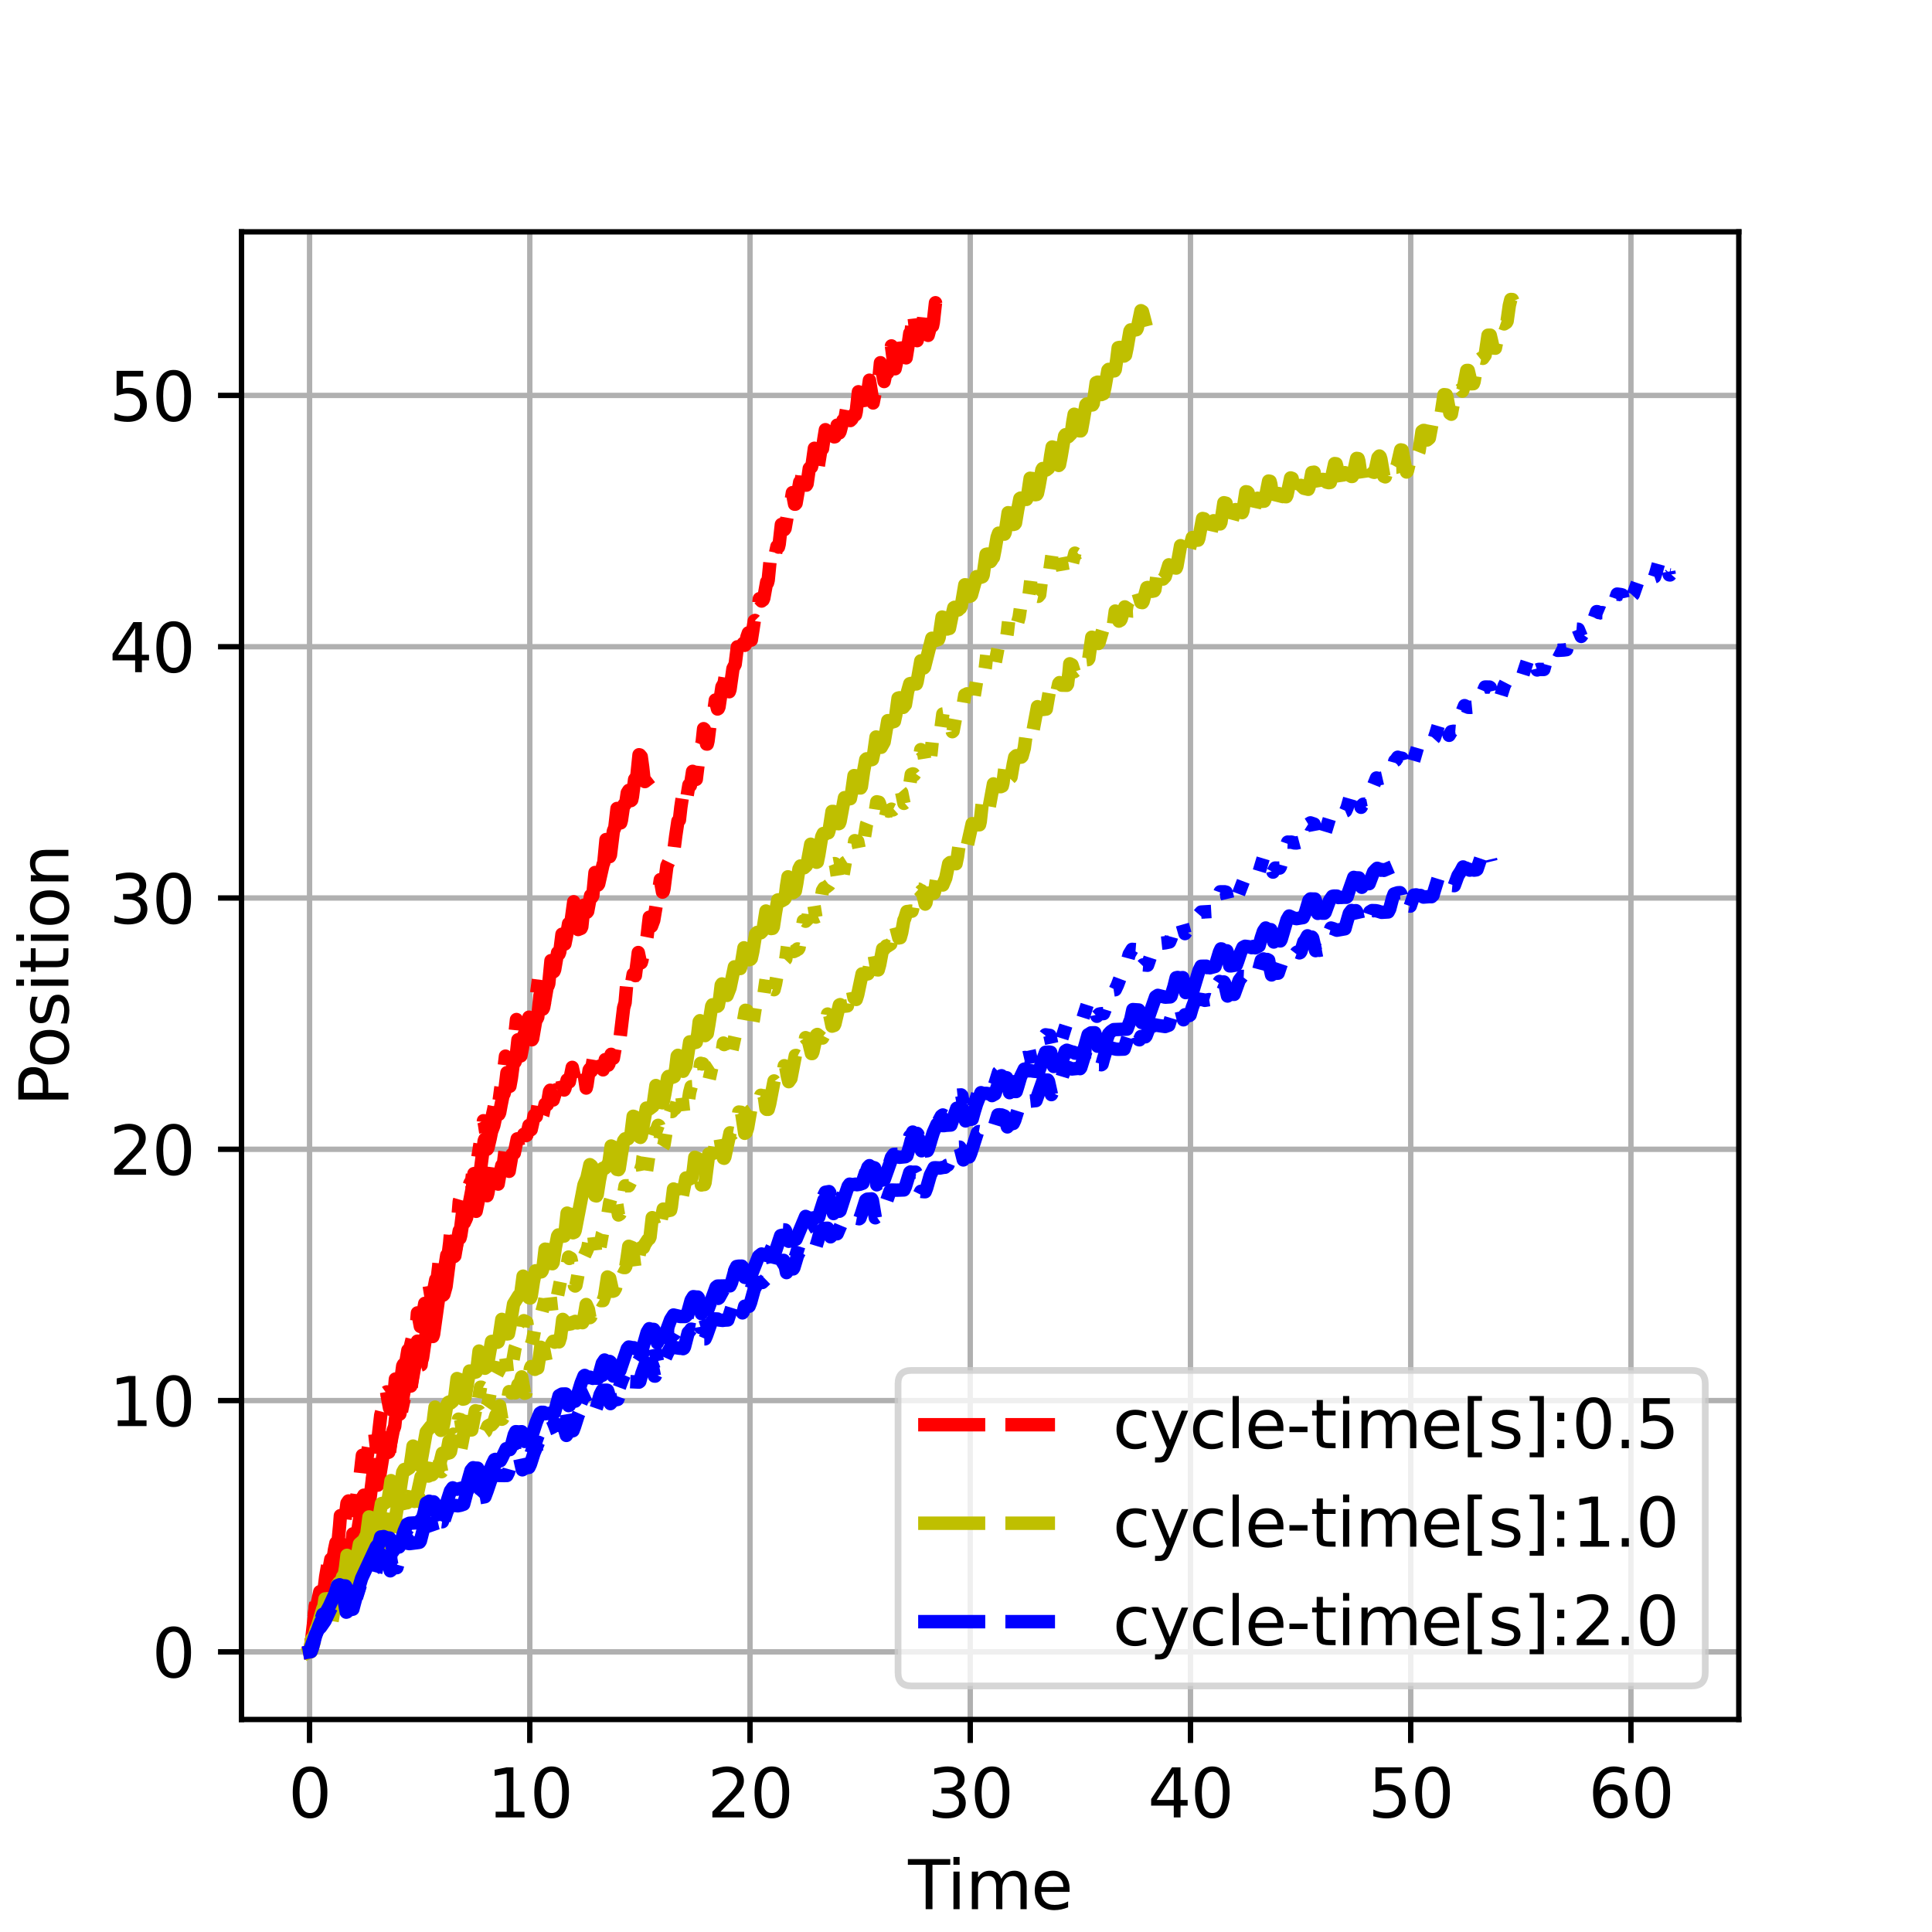 <?xml version="1.0" encoding="utf-8" standalone="no"?>
<!DOCTYPE svg PUBLIC "-//W3C//DTD SVG 1.1//EN"
  "http://www.w3.org/Graphics/SVG/1.1/DTD/svg11.dtd">
<svg xmlns:xlink="http://www.w3.org/1999/xlink" width="288pt" height="288pt" viewBox="0 0 288 288" xmlns="http://www.w3.org/2000/svg" version="1.1">
 <defs>
  <style type="text/css">*{stroke-linejoin: round; stroke-linecap: butt}</style>
 </defs>
 <g id="figure_1">
  <g id="patch_1">
   <path d="M 0 288 
L 288 288 
L 288 0 
L 0 0 
z
" style="fill: #ffffff"/>
  </g>
  <g id="axes_1">
   <g id="patch_2">
    <path d="M 36 256.32 
L 259.2 256.32 
L 259.2 34.56 
L 36 34.56 
z
" style="fill: #ffffff"/>
   </g>
   <g id="matplotlib.axis_1">
    <g id="xtick_1">
     <g id="line2d_1">
      <path d="M 46.145 256.32 
L 46.145 34.56 
" clip-path="url(#p593dbf93df)" style="fill: none; stroke: #b0b0b0; stroke-width: 0.8; stroke-linecap: square"/>
     </g>
     <g id="line2d_2">
      <defs>
       <path id="m39b82b9874" d="M 0 0 
L 0 3.5 
" style="stroke: #000000; stroke-width: 0.8"/>
      </defs>
      <g>
       <use xlink:href="#m39b82b9874" x="46.145" y="256.32" style="stroke: #000000; stroke-width: 0.8"/>
      </g>
     </g>
     <g id="text_1">
      <!-- 0 -->
      <g transform="translate(42.964 270.918) scale(0.1 -0.1)">
       <defs>
        <path id="DejaVuSans-30" d="M 2034 4250 
Q 1547 4250 1301 3770 
Q 1056 3291 1056 2328 
Q 1056 1369 1301 889 
Q 1547 409 2034 409 
Q 2525 409 2770 889 
Q 3016 1369 3016 2328 
Q 3016 3291 2770 3770 
Q 2525 4250 2034 4250 
z
M 2034 4750 
Q 2819 4750 3233 4129 
Q 3647 3509 3647 2328 
Q 3647 1150 3233 529 
Q 2819 -91 2034 -91 
Q 1250 -91 836 529 
Q 422 1150 422 2328 
Q 422 3509 836 4129 
Q 1250 4750 2034 4750 
z
" transform="scale(0.016)"/>
       </defs>
       <use xlink:href="#DejaVuSans-30"/>
      </g>
     </g>
    </g>
    <g id="xtick_2">
     <g id="line2d_3">
      <path d="M 78.975 256.32 
L 78.975 34.56 
" clip-path="url(#p593dbf93df)" style="fill: none; stroke: #b0b0b0; stroke-width: 0.8; stroke-linecap: square"/>
     </g>
     <g id="line2d_4">
      <g>
       <use xlink:href="#m39b82b9874" x="78.975" y="256.32" style="stroke: #000000; stroke-width: 0.8"/>
      </g>
     </g>
     <g id="text_2">
      <!-- 10 -->
      <g transform="translate(72.612 270.918) scale(0.1 -0.1)">
       <defs>
        <path id="DejaVuSans-31" d="M 794 531 
L 1825 531 
L 1825 4091 
L 703 3866 
L 703 4441 
L 1819 4666 
L 2450 4666 
L 2450 531 
L 3481 531 
L 3481 0 
L 794 0 
L 794 531 
z
" transform="scale(0.016)"/>
       </defs>
       <use xlink:href="#DejaVuSans-31"/>
       <use xlink:href="#DejaVuSans-30" x="63.623"/>
      </g>
     </g>
    </g>
    <g id="xtick_3">
     <g id="line2d_5">
      <path d="M 111.804 256.32 
L 111.804 34.56 
" clip-path="url(#p593dbf93df)" style="fill: none; stroke: #b0b0b0; stroke-width: 0.8; stroke-linecap: square"/>
     </g>
     <g id="line2d_6">
      <g>
       <use xlink:href="#m39b82b9874" x="111.804" y="256.32" style="stroke: #000000; stroke-width: 0.8"/>
      </g>
     </g>
     <g id="text_3">
      <!-- 20 -->
      <g transform="translate(105.442 270.918) scale(0.1 -0.1)">
       <defs>
        <path id="DejaVuSans-32" d="M 1228 531 
L 3431 531 
L 3431 0 
L 469 0 
L 469 531 
Q 828 903 1448 1529 
Q 2069 2156 2228 2338 
Q 2531 2678 2651 2914 
Q 2772 3150 2772 3378 
Q 2772 3750 2511 3984 
Q 2250 4219 1831 4219 
Q 1534 4219 1204 4116 
Q 875 4013 500 3803 
L 500 4441 
Q 881 4594 1212 4672 
Q 1544 4750 1819 4750 
Q 2544 4750 2975 4387 
Q 3406 4025 3406 3419 
Q 3406 3131 3298 2873 
Q 3191 2616 2906 2266 
Q 2828 2175 2409 1742 
Q 1991 1309 1228 531 
z
" transform="scale(0.016)"/>
       </defs>
       <use xlink:href="#DejaVuSans-32"/>
       <use xlink:href="#DejaVuSans-30" x="63.623"/>
      </g>
     </g>
    </g>
    <g id="xtick_4">
     <g id="line2d_7">
      <path d="M 144.634 256.32 
L 144.634 34.56 
" clip-path="url(#p593dbf93df)" style="fill: none; stroke: #b0b0b0; stroke-width: 0.8; stroke-linecap: square"/>
     </g>
     <g id="line2d_8">
      <g>
       <use xlink:href="#m39b82b9874" x="144.634" y="256.32" style="stroke: #000000; stroke-width: 0.8"/>
      </g>
     </g>
     <g id="text_4">
      <!-- 30 -->
      <g transform="translate(138.271 270.918) scale(0.1 -0.1)">
       <defs>
        <path id="DejaVuSans-33" d="M 2597 2516 
Q 3050 2419 3304 2112 
Q 3559 1806 3559 1356 
Q 3559 666 3084 287 
Q 2609 -91 1734 -91 
Q 1441 -91 1130 -33 
Q 819 25 488 141 
L 488 750 
Q 750 597 1062 519 
Q 1375 441 1716 441 
Q 2309 441 2620 675 
Q 2931 909 2931 1356 
Q 2931 1769 2642 2001 
Q 2353 2234 1838 2234 
L 1294 2234 
L 1294 2753 
L 1863 2753 
Q 2328 2753 2575 2939 
Q 2822 3125 2822 3475 
Q 2822 3834 2567 4026 
Q 2313 4219 1838 4219 
Q 1578 4219 1281 4162 
Q 984 4106 628 3988 
L 628 4550 
Q 988 4650 1302 4700 
Q 1616 4750 1894 4750 
Q 2613 4750 3031 4423 
Q 3450 4097 3450 3541 
Q 3450 3153 3228 2886 
Q 3006 2619 2597 2516 
z
" transform="scale(0.016)"/>
       </defs>
       <use xlink:href="#DejaVuSans-33"/>
       <use xlink:href="#DejaVuSans-30" x="63.623"/>
      </g>
     </g>
    </g>
    <g id="xtick_5">
     <g id="line2d_9">
      <path d="M 177.463 256.32 
L 177.463 34.56 
" clip-path="url(#p593dbf93df)" style="fill: none; stroke: #b0b0b0; stroke-width: 0.8; stroke-linecap: square"/>
     </g>
     <g id="line2d_10">
      <g>
       <use xlink:href="#m39b82b9874" x="177.463" y="256.32" style="stroke: #000000; stroke-width: 0.8"/>
      </g>
     </g>
     <g id="text_5">
      <!-- 40 -->
      <g transform="translate(171.101 270.918) scale(0.1 -0.1)">
       <defs>
        <path id="DejaVuSans-34" d="M 2419 4116 
L 825 1625 
L 2419 1625 
L 2419 4116 
z
M 2253 4666 
L 3047 4666 
L 3047 1625 
L 3713 1625 
L 3713 1100 
L 3047 1100 
L 3047 0 
L 2419 0 
L 2419 1100 
L 313 1100 
L 313 1709 
L 2253 4666 
z
" transform="scale(0.016)"/>
       </defs>
       <use xlink:href="#DejaVuSans-34"/>
       <use xlink:href="#DejaVuSans-30" x="63.623"/>
      </g>
     </g>
    </g>
    <g id="xtick_6">
     <g id="line2d_11">
      <path d="M 210.293 256.32 
L 210.293 34.56 
" clip-path="url(#p593dbf93df)" style="fill: none; stroke: #b0b0b0; stroke-width: 0.8; stroke-linecap: square"/>
     </g>
     <g id="line2d_12">
      <g>
       <use xlink:href="#m39b82b9874" x="210.293" y="256.32" style="stroke: #000000; stroke-width: 0.8"/>
      </g>
     </g>
     <g id="text_6">
      <!-- 50 -->
      <g transform="translate(203.93 270.918) scale(0.1 -0.1)">
       <defs>
        <path id="DejaVuSans-35" d="M 691 4666 
L 3169 4666 
L 3169 4134 
L 1269 4134 
L 1269 2991 
Q 1406 3038 1543 3061 
Q 1681 3084 1819 3084 
Q 2600 3084 3056 2656 
Q 3513 2228 3513 1497 
Q 3513 744 3044 326 
Q 2575 -91 1722 -91 
Q 1428 -91 1123 -41 
Q 819 9 494 109 
L 494 744 
Q 775 591 1075 516 
Q 1375 441 1709 441 
Q 2250 441 2565 725 
Q 2881 1009 2881 1497 
Q 2881 1984 2565 2268 
Q 2250 2553 1709 2553 
Q 1456 2553 1204 2497 
Q 953 2441 691 2322 
L 691 4666 
z
" transform="scale(0.016)"/>
       </defs>
       <use xlink:href="#DejaVuSans-35"/>
       <use xlink:href="#DejaVuSans-30" x="63.623"/>
      </g>
     </g>
    </g>
    <g id="xtick_7">
     <g id="line2d_13">
      <path d="M 243.122 256.32 
L 243.122 34.56 
" clip-path="url(#p593dbf93df)" style="fill: none; stroke: #b0b0b0; stroke-width: 0.8; stroke-linecap: square"/>
     </g>
     <g id="line2d_14">
      <g>
       <use xlink:href="#m39b82b9874" x="243.122" y="256.32" style="stroke: #000000; stroke-width: 0.8"/>
      </g>
     </g>
     <g id="text_7">
      <!-- 60 -->
      <g transform="translate(236.76 270.918) scale(0.1 -0.1)">
       <defs>
        <path id="DejaVuSans-36" d="M 2113 2584 
Q 1688 2584 1439 2293 
Q 1191 2003 1191 1497 
Q 1191 994 1439 701 
Q 1688 409 2113 409 
Q 2538 409 2786 701 
Q 3034 994 3034 1497 
Q 3034 2003 2786 2293 
Q 2538 2584 2113 2584 
z
M 3366 4563 
L 3366 3988 
Q 3128 4100 2886 4159 
Q 2644 4219 2406 4219 
Q 1781 4219 1451 3797 
Q 1122 3375 1075 2522 
Q 1259 2794 1537 2939 
Q 1816 3084 2150 3084 
Q 2853 3084 3261 2657 
Q 3669 2231 3669 1497 
Q 3669 778 3244 343 
Q 2819 -91 2113 -91 
Q 1303 -91 875 529 
Q 447 1150 447 2328 
Q 447 3434 972 4092 
Q 1497 4750 2381 4750 
Q 2619 4750 2861 4703 
Q 3103 4656 3366 4563 
z
" transform="scale(0.016)"/>
       </defs>
       <use xlink:href="#DejaVuSans-36"/>
       <use xlink:href="#DejaVuSans-30" x="63.623"/>
      </g>
     </g>
    </g>
    <g id="text_8">
     <!-- Time -->
     <g transform="translate(135.366 284.597) scale(0.1 -0.1)">
      <defs>
       <path id="DejaVuSans-54" d="M -19 4666 
L 3928 4666 
L 3928 4134 
L 2272 4134 
L 2272 0 
L 1638 0 
L 1638 4134 
L -19 4134 
L -19 4666 
z
" transform="scale(0.016)"/>
       <path id="DejaVuSans-69" d="M 603 3500 
L 1178 3500 
L 1178 0 
L 603 0 
L 603 3500 
z
M 603 4863 
L 1178 4863 
L 1178 4134 
L 603 4134 
L 603 4863 
z
" transform="scale(0.016)"/>
       <path id="DejaVuSans-6d" d="M 3328 2828 
Q 3544 3216 3844 3400 
Q 4144 3584 4550 3584 
Q 5097 3584 5394 3201 
Q 5691 2819 5691 2113 
L 5691 0 
L 5113 0 
L 5113 2094 
Q 5113 2597 4934 2840 
Q 4756 3084 4391 3084 
Q 3944 3084 3684 2787 
Q 3425 2491 3425 1978 
L 3425 0 
L 2847 0 
L 2847 2094 
Q 2847 2600 2669 2842 
Q 2491 3084 2119 3084 
Q 1678 3084 1418 2786 
Q 1159 2488 1159 1978 
L 1159 0 
L 581 0 
L 581 3500 
L 1159 3500 
L 1159 2956 
Q 1356 3278 1631 3431 
Q 1906 3584 2284 3584 
Q 2666 3584 2933 3390 
Q 3200 3197 3328 2828 
z
" transform="scale(0.016)"/>
       <path id="DejaVuSans-65" d="M 3597 1894 
L 3597 1613 
L 953 1613 
Q 991 1019 1311 708 
Q 1631 397 2203 397 
Q 2534 397 2845 478 
Q 3156 559 3463 722 
L 3463 178 
Q 3153 47 2828 -22 
Q 2503 -91 2169 -91 
Q 1331 -91 842 396 
Q 353 884 353 1716 
Q 353 2575 817 3079 
Q 1281 3584 2069 3584 
Q 2775 3584 3186 3129 
Q 3597 2675 3597 1894 
z
M 3022 2063 
Q 3016 2534 2758 2815 
Q 2500 3097 2075 3097 
Q 1594 3097 1305 2825 
Q 1016 2553 972 2059 
L 3022 2063 
z
" transform="scale(0.016)"/>
      </defs>
      <use xlink:href="#DejaVuSans-54"/>
      <use xlink:href="#DejaVuSans-69" x="57.959"/>
      <use xlink:href="#DejaVuSans-6d" x="85.742"/>
      <use xlink:href="#DejaVuSans-65" x="183.154"/>
     </g>
    </g>
   </g>
   <g id="matplotlib.axis_2">
    <g id="ytick_1">
     <g id="line2d_15">
      <path d="M 36 246.24 
L 259.2 246.24 
" clip-path="url(#p593dbf93df)" style="fill: none; stroke: #b0b0b0; stroke-width: 0.8; stroke-linecap: square"/>
     </g>
     <g id="line2d_16">
      <defs>
       <path id="maf54c09ba1" d="M 0 0 
L -3.5 0 
" style="stroke: #000000; stroke-width: 0.8"/>
      </defs>
      <g>
       <use xlink:href="#maf54c09ba1" x="36" y="246.24" style="stroke: #000000; stroke-width: 0.8"/>
      </g>
     </g>
     <g id="text_9">
      <!-- 0 -->
      <g transform="translate(22.637 250.039) scale(0.1 -0.1)">
       <use xlink:href="#DejaVuSans-30"/>
      </g>
     </g>
    </g>
    <g id="ytick_2">
     <g id="line2d_17">
      <path d="M 36 208.781 
L 259.2 208.781 
" clip-path="url(#p593dbf93df)" style="fill: none; stroke: #b0b0b0; stroke-width: 0.8; stroke-linecap: square"/>
     </g>
     <g id="line2d_18">
      <g>
       <use xlink:href="#maf54c09ba1" x="36" y="208.781" style="stroke: #000000; stroke-width: 0.8"/>
      </g>
     </g>
     <g id="text_10">
      <!-- 10 -->
      <g transform="translate(16.275 212.58) scale(0.1 -0.1)">
       <use xlink:href="#DejaVuSans-31"/>
       <use xlink:href="#DejaVuSans-30" x="63.623"/>
      </g>
     </g>
    </g>
    <g id="ytick_3">
     <g id="line2d_19">
      <path d="M 36 171.322 
L 259.2 171.322 
" clip-path="url(#p593dbf93df)" style="fill: none; stroke: #b0b0b0; stroke-width: 0.8; stroke-linecap: square"/>
     </g>
     <g id="line2d_20">
      <g>
       <use xlink:href="#maf54c09ba1" x="36" y="171.322" style="stroke: #000000; stroke-width: 0.8"/>
      </g>
     </g>
     <g id="text_11">
      <!-- 20 -->
      <g transform="translate(16.275 175.122) scale(0.1 -0.1)">
       <use xlink:href="#DejaVuSans-32"/>
       <use xlink:href="#DejaVuSans-30" x="63.623"/>
      </g>
     </g>
    </g>
    <g id="ytick_4">
     <g id="line2d_21">
      <path d="M 36 133.864 
L 259.2 133.864 
" clip-path="url(#p593dbf93df)" style="fill: none; stroke: #b0b0b0; stroke-width: 0.8; stroke-linecap: square"/>
     </g>
     <g id="line2d_22">
      <g>
       <use xlink:href="#maf54c09ba1" x="36" y="133.864" style="stroke: #000000; stroke-width: 0.8"/>
      </g>
     </g>
     <g id="text_12">
      <!-- 30 -->
      <g transform="translate(16.275 137.663) scale(0.1 -0.1)">
       <use xlink:href="#DejaVuSans-33"/>
       <use xlink:href="#DejaVuSans-30" x="63.623"/>
      </g>
     </g>
    </g>
    <g id="ytick_5">
     <g id="line2d_23">
      <path d="M 36 96.405 
L 259.2 96.405 
" clip-path="url(#p593dbf93df)" style="fill: none; stroke: #b0b0b0; stroke-width: 0.8; stroke-linecap: square"/>
     </g>
     <g id="line2d_24">
      <g>
       <use xlink:href="#maf54c09ba1" x="36" y="96.405" style="stroke: #000000; stroke-width: 0.8"/>
      </g>
     </g>
     <g id="text_13">
      <!-- 40 -->
      <g transform="translate(16.275 100.204) scale(0.1 -0.1)">
       <use xlink:href="#DejaVuSans-34"/>
       <use xlink:href="#DejaVuSans-30" x="63.623"/>
      </g>
     </g>
    </g>
    <g id="ytick_6">
     <g id="line2d_25">
      <path d="M 36 58.946 
L 259.2 58.946 
" clip-path="url(#p593dbf93df)" style="fill: none; stroke: #b0b0b0; stroke-width: 0.8; stroke-linecap: square"/>
     </g>
     <g id="line2d_26">
      <g>
       <use xlink:href="#maf54c09ba1" x="36" y="58.946" style="stroke: #000000; stroke-width: 0.8"/>
      </g>
     </g>
     <g id="text_14">
      <!-- 50 -->
      <g transform="translate(16.275 62.745) scale(0.1 -0.1)">
       <use xlink:href="#DejaVuSans-35"/>
       <use xlink:href="#DejaVuSans-30" x="63.623"/>
      </g>
     </g>
    </g>
    <g id="text_15">
     <!-- Position -->
     <g transform="translate(10.195 164.904) rotate(-90) scale(0.1 -0.1)">
      <defs>
       <path id="DejaVuSans-50" d="M 1259 4147 
L 1259 2394 
L 2053 2394 
Q 2494 2394 2734 2622 
Q 2975 2850 2975 3272 
Q 2975 3691 2734 3919 
Q 2494 4147 2053 4147 
L 1259 4147 
z
M 628 4666 
L 2053 4666 
Q 2838 4666 3239 4311 
Q 3641 3956 3641 3272 
Q 3641 2581 3239 2228 
Q 2838 1875 2053 1875 
L 1259 1875 
L 1259 0 
L 628 0 
L 628 4666 
z
" transform="scale(0.016)"/>
       <path id="DejaVuSans-6f" d="M 1959 3097 
Q 1497 3097 1228 2736 
Q 959 2375 959 1747 
Q 959 1119 1226 758 
Q 1494 397 1959 397 
Q 2419 397 2687 759 
Q 2956 1122 2956 1747 
Q 2956 2369 2687 2733 
Q 2419 3097 1959 3097 
z
M 1959 3584 
Q 2709 3584 3137 3096 
Q 3566 2609 3566 1747 
Q 3566 888 3137 398 
Q 2709 -91 1959 -91 
Q 1206 -91 779 398 
Q 353 888 353 1747 
Q 353 2609 779 3096 
Q 1206 3584 1959 3584 
z
" transform="scale(0.016)"/>
       <path id="DejaVuSans-73" d="M 2834 3397 
L 2834 2853 
Q 2591 2978 2328 3040 
Q 2066 3103 1784 3103 
Q 1356 3103 1142 2972 
Q 928 2841 928 2578 
Q 928 2378 1081 2264 
Q 1234 2150 1697 2047 
L 1894 2003 
Q 2506 1872 2764 1633 
Q 3022 1394 3022 966 
Q 3022 478 2636 193 
Q 2250 -91 1575 -91 
Q 1294 -91 989 -36 
Q 684 19 347 128 
L 347 722 
Q 666 556 975 473 
Q 1284 391 1588 391 
Q 1994 391 2212 530 
Q 2431 669 2431 922 
Q 2431 1156 2273 1281 
Q 2116 1406 1581 1522 
L 1381 1569 
Q 847 1681 609 1914 
Q 372 2147 372 2553 
Q 372 3047 722 3315 
Q 1072 3584 1716 3584 
Q 2034 3584 2315 3537 
Q 2597 3491 2834 3397 
z
" transform="scale(0.016)"/>
       <path id="DejaVuSans-74" d="M 1172 4494 
L 1172 3500 
L 2356 3500 
L 2356 3053 
L 1172 3053 
L 1172 1153 
Q 1172 725 1289 603 
Q 1406 481 1766 481 
L 2356 481 
L 2356 0 
L 1766 0 
Q 1100 0 847 248 
Q 594 497 594 1153 
L 594 3053 
L 172 3053 
L 172 3500 
L 594 3500 
L 594 4494 
L 1172 4494 
z
" transform="scale(0.016)"/>
       <path id="DejaVuSans-6e" d="M 3513 2113 
L 3513 0 
L 2938 0 
L 2938 2094 
Q 2938 2591 2744 2837 
Q 2550 3084 2163 3084 
Q 1697 3084 1428 2787 
Q 1159 2491 1159 1978 
L 1159 0 
L 581 0 
L 581 3500 
L 1159 3500 
L 1159 2956 
Q 1366 3272 1645 3428 
Q 1925 3584 2291 3584 
Q 2894 3584 3203 3211 
Q 3513 2838 3513 2113 
z
" transform="scale(0.016)"/>
      </defs>
      <use xlink:href="#DejaVuSans-50"/>
      <use xlink:href="#DejaVuSans-6f" x="56.678"/>
      <use xlink:href="#DejaVuSans-73" x="117.859"/>
      <use xlink:href="#DejaVuSans-69" x="169.959"/>
      <use xlink:href="#DejaVuSans-74" x="197.742"/>
      <use xlink:href="#DejaVuSans-69" x="236.951"/>
      <use xlink:href="#DejaVuSans-6f" x="264.734"/>
      <use xlink:href="#DejaVuSans-6e" x="325.916"/>
     </g>
    </g>
   </g>
   <g id="line2d_27">
    <path d="M 46.145 246.24 
L 46.255 246.214 
L 46.364 246.056 
L 46.583 244.656 
L 47.239 239.305 
L 47.458 238.286 
L 47.677 237.278 
L 47.786 237.584 
L 48.005 238.889 
L 48.114 238.766 
L 48.661 236.028 
L 49.318 232.423 
L 49.536 232.566 
L 49.646 232.694 
L 50.083 235.02 
L 50.302 234.557 
L 50.521 234.369 
L 50.74 232.94 
L 50.958 231.518 
L 51.287 233.124 
L 51.396 232.99 
L 51.833 231.053 
L 52.052 230.834 
L 52.271 231.116 
L 52.38 230.76 
L 52.599 228.654 
L 52.709 228.86 
L 52.927 230.121 
L 53.037 230.17 
L 53.255 228.719 
L 53.693 225.909 
L 53.912 225.17 
L 54.24 222.888 
L 54.677 226.108 
L 54.787 225.949 
L 55.006 224.591 
L 55.771 218.388 
L 55.881 218.329 
L 56.318 221.384 
L 56.428 221.089 
L 57.521 214.32 
L 57.85 216.514 
L 57.959 216.466 
L 58.178 215.429 
L 58.615 213.224 
L 58.834 212.638 
L 59.162 209.667 
L 59.49 210.776 
L 59.6 210.792 
L 59.819 209.701 
L 60.256 207.259 
L 60.366 207.123 
L 60.584 205.543 
L 60.803 204.354 
L 61.241 206.613 
L 61.459 205.652 
L 61.788 203.836 
L 62.116 202.927 
L 62.444 200.168 
L 62.881 202.744 
L 62.991 202.408 
L 63.975 195.67 
L 64.085 195.772 
L 64.522 199.23 
L 64.632 198.908 
L 65.725 191.06 
L 66.054 193.065 
L 66.163 192.955 
L 66.491 191.782 
L 67.257 185.785 
L 67.366 185.363 
L 67.694 187.309 
L 67.804 187.206 
L 68.132 185.268 
L 68.46 183.468 
L 68.569 183.395 
L 68.679 183.035 
L 69.007 180.294 
L 69.444 181.776 
L 69.554 181.513 
L 70.429 176.936 
L 70.648 174.951 
L 71.085 177.138 
L 71.413 176.032 
L 72.179 170.036 
L 72.288 169.797 
L 72.617 171.308 
L 72.726 171.152 
L 73.054 169.762 
L 73.273 168.681 
L 73.601 167.82 
L 74.039 165.798 
L 74.257 166.147 
L 74.367 166.111 
L 74.476 165.899 
L 74.695 164.705 
L 75.023 163.095 
L 75.132 163.065 
L 75.242 162.67 
L 75.57 159.898 
L 76.008 161.924 
L 76.226 160.729 
L 76.554 158.203 
L 76.664 158.178 
L 76.773 158.32 
L 76.883 158.042 
L 77.211 155.001 
L 77.648 157.395 
L 77.867 156.266 
L 78.195 154.086 
L 78.414 154.076 
L 78.523 153.695 
L 78.852 151.632 
L 79.07 153.129 
L 79.289 154.996 
L 79.398 154.816 
L 79.945 151.661 
L 80.055 151.852 
L 80.164 151.616 
L 80.492 148.368 
L 80.93 150.415 
L 81.039 150.2 
L 81.586 146.988 
L 81.696 146.95 
L 81.805 146.637 
L 82.133 143.201 
L 82.461 144.893 
L 82.571 144.811 
L 82.68 144.551 
L 83.118 142.005 
L 83.336 142.204 
L 83.446 141.897 
L 83.774 139.264 
L 84.102 140.758 
L 84.211 140.715 
L 84.43 139.631 
L 84.758 137.679 
L 84.977 137.938 
L 85.086 137.663 
L 85.524 134.423 
L 85.743 135.084 
L 85.962 136.672 
L 86.18 138.562 
L 86.618 138.386 
L 86.727 138.147 
L 87.055 134.932 
L 87.165 134.98 
L 87.493 135.993 
L 87.602 135.858 
L 88.04 133.489 
L 88.149 133.525 
L 88.259 133.726 
L 88.368 133.509 
L 88.696 130.067 
L 89.134 131.928 
L 89.243 131.766 
L 89.899 128.859 
L 90.009 128.619 
L 90.337 125.153 
L 90.884 127.697 
L 90.993 127.457 
L 91.431 123.895 
L 91.65 123.365 
L 91.978 120.519 
L 92.087 120.837 
L 92.415 122.502 
L 92.525 122.662 
L 92.634 122.273 
L 92.962 120.027 
L 93.072 119.882 
L 93.181 119.926 
L 93.29 119.657 
L 93.509 118.176 
L 93.728 117.827 
L 94.056 119.346 
L 94.165 119.249 
L 94.275 118.754 
L 94.603 116.182 
L 94.822 115.87 
L 94.931 115.717 
L 95.259 112.51 
L 95.369 112.538 
L 95.587 112.792 
L 95.806 114.398 
L 96.025 116.414 
L 96.134 116.508 
L 96.244 116.422 
L 96.244 116.422 
" clip-path="url(#p593dbf93df)" style="fill: none; stroke: #ff0000; stroke-width: 2; stroke-linecap: square"/>
   </g>
   <g id="line2d_28">
    <path d="M 46.145 246.24 
L 46.255 246.052 
L 46.474 244.332 
L 47.021 239.502 
L 47.239 238.422 
L 47.458 237.157 
L 47.896 239.608 
L 48.114 238.572 
L 48.552 235.014 
L 49.099 231.882 
L 49.208 232.122 
L 49.427 233.108 
L 49.536 233.202 
L 49.865 231.004 
L 50.083 229.983 
L 50.193 229.996 
L 50.411 229.656 
L 50.63 227.386 
L 50.74 225.935 
L 50.958 227.175 
L 51.177 227.84 
L 51.396 226.771 
L 51.724 224.079 
L 51.943 223.75 
L 52.599 223.806 
L 52.818 225.203 
L 52.927 225.06 
L 53.584 220.101 
L 53.693 219.874 
L 53.912 217.876 
L 54.021 216.942 
L 54.24 217.957 
L 54.459 218.658 
L 54.568 218.401 
L 54.896 215.932 
L 55.224 213.933 
L 55.553 213.222 
L 55.771 213.467 
L 55.881 213.781 
L 56.099 215.72 
L 56.209 215.594 
L 56.428 213.819 
L 56.756 210.956 
L 57.084 209.691 
L 57.412 207.416 
L 57.521 207.569 
L 57.631 207.489 
L 57.85 208.753 
L 58.068 209.908 
L 58.615 208.7 
L 58.834 206.817 
L 58.943 205.573 
L 59.053 205.841 
L 59.381 207.614 
L 59.49 207.433 
L 59.709 206.063 
L 60.037 203.603 
L 60.147 203.395 
L 60.365 203.447 
L 60.475 203.233 
L 60.803 201.271 
L 61.022 201.349 
L 61.569 199.059 
L 61.678 198.935 
L 61.897 199.063 
L 62.116 197.085 
L 62.225 195.712 
L 62.334 195.957 
L 62.663 197.733 
L 62.772 197.512 
L 62.991 196.126 
L 63.319 194.296 
L 63.538 194.41 
L 63.756 192.553 
L 63.866 191.255 
L 63.975 191.603 
L 64.303 193.575 
L 64.413 193.442 
L 64.632 192.459 
L 64.96 190.749 
L 65.178 190.573 
L 65.397 188.759 
L 65.507 187.486 
L 65.616 187.832 
L 65.944 190.494 
L 66.054 190.515 
L 66.272 189.225 
L 66.6 187.106 
L 66.819 186.971 
L 67.038 185.213 
L 67.147 183.93 
L 67.257 184.353 
L 67.585 186.825 
L 67.694 186.862 
L 67.913 186.25 
L 68.241 184.668 
L 68.351 184.515 
L 68.46 184.63 
L 68.569 184.579 
L 68.679 184.174 
L 69.007 182.034 
L 69.226 182.257 
L 69.444 181.652 
L 69.882 179.841 
L 70.101 179.971 
L 70.32 178.225 
L 70.429 177.094 
L 70.538 177.363 
L 70.976 180.568 
L 71.195 179.515 
L 71.523 177.826 
L 71.851 176.762 
L 72.07 174.819 
L 72.179 175.184 
L 72.507 178.155 
L 72.617 178.239 
L 72.726 177.866 
L 73.164 175.242 
L 73.382 175.134 
L 73.71 172.553 
L 73.82 172.881 
L 74.257 176.51 
L 74.476 175.251 
L 74.804 173.727 
L 75.023 173.703 
L 75.351 170.967 
L 75.461 171.17 
L 75.898 174.604 
L 76.117 173.328 
L 76.336 172.067 
L 76.554 171.863 
L 76.664 171.906 
L 77.101 169.768 
L 77.43 171.613 
L 77.539 171.598 
L 77.648 171.278 
L 78.086 169.083 
L 78.195 169.062 
L 78.414 169.292 
L 78.523 169.223 
L 78.852 167.768 
L 79.07 168.464 
L 79.18 168.387 
L 79.398 167.436 
L 79.617 166.267 
L 79.727 166.245 
L 79.945 166.434 
L 80.274 164.226 
L 80.383 164.327 
L 80.82 166.449 
L 80.93 166.149 
L 81.258 164.589 
L 81.477 164.565 
L 81.586 164.663 
L 81.914 162.695 
L 82.024 162.521 
L 82.461 163.971 
L 82.68 163.25 
L 82.899 162.449 
L 83.227 162.646 
L 83.664 160.421 
L 84.102 162.485 
L 84.211 162.272 
L 84.54 160.981 
L 84.868 161.27 
L 85.305 159.112 
L 85.743 161.067 
L 85.962 160.191 
L 86.18 159.38 
L 86.399 159.772 
L 86.509 159.932 
L 86.727 159.807 
L 86.837 159.793 
L 87.055 160.002 
L 87.384 162.193 
L 87.493 161.762 
L 87.821 159.498 
L 87.93 159.337 
L 88.149 159.662 
L 88.477 157.682 
L 88.587 157.823 
L 89.024 159.845 
L 89.134 159.728 
L 89.352 158.942 
L 89.899 159.479 
L 90.228 157.952 
L 90.337 158.101 
L 90.556 158.813 
L 90.665 158.779 
L 90.774 158.595 
L 91.103 157.169 
L 91.431 157.746 
L 91.868 155.223 
L 92.197 155.759 
L 92.415 154.818 
L 92.634 152.999 
L 92.962 150.235 
L 93.181 149.47 
L 93.4 146.935 
L 93.509 146.899 
L 93.837 147.988 
L 93.947 147.824 
L 94.165 146.509 
L 94.384 145.221 
L 94.494 145.2 
L 94.712 145.435 
L 94.931 143.744 
L 95.15 141.991 
L 95.478 143.565 
L 95.587 143.508 
L 95.697 143.137 
L 96.134 140.38 
L 96.353 140.122 
L 96.463 139.574 
L 96.791 136.729 
L 97.119 138.075 
L 97.447 137.193 
L 97.885 134.587 
L 97.994 134.36 
L 98.213 132.644 
L 98.431 131.127 
L 98.76 132.987 
L 98.869 132.9 
L 98.978 132.488 
L 99.416 129.064 
L 99.744 128.381 
L 99.963 126.321 
L 100.072 126.385 
L 100.291 126.691 
L 100.51 126.326 
L 100.729 124.6 
L 101.057 122.394 
L 101.275 122.251 
L 101.494 120.32 
L 101.713 118.876 
L 102.041 120.165 
L 102.26 119.623 
L 102.697 117.001 
L 102.916 117.11 
L 103.244 114.985 
L 103.354 115.206 
L 103.682 116.209 
L 103.791 116.173 
L 104.01 114.383 
L 104.338 111.554 
L 104.666 110.715 
L 104.885 108.624 
L 104.995 108.719 
L 105.323 110.908 
L 105.432 110.916 
L 105.541 110.473 
L 105.87 107.805 
L 106.088 107.526 
L 106.198 107.545 
L 106.417 106.026 
L 106.635 104.358 
L 106.963 105.689 
L 107.073 105.627 
L 107.182 105.375 
L 107.62 102.387 
L 107.948 101.818 
L 108.167 100.471 
L 108.276 100.486 
L 108.495 101.792 
L 108.714 103.112 
L 108.823 102.79 
L 109.261 99.66 
L 109.589 99.028 
L 109.917 96.423 
L 110.245 98.315 
L 110.354 98.316 
L 110.464 97.984 
L 110.792 95.912 
L 111.011 96.199 
L 111.12 96.094 
L 111.339 94.971 
L 111.558 94.342 
L 111.886 95.409 
L 111.995 95.419 
L 112.214 94.019 
L 112.433 92.559 
L 112.542 92.492 
L 112.761 92.714 
L 112.98 91.062 
L 113.198 89.251 
L 113.527 89.596 
L 113.636 89.404 
L 113.745 89.437 
L 113.855 89.166 
L 114.292 86.749 
L 114.402 86.903 
L 114.511 86.498 
L 114.839 83.154 
L 115.167 83.947 
L 115.386 83.479 
L 115.824 81.444 
L 115.933 81.406 
L 116.042 81.554 
L 116.152 81.111 
L 116.48 78.183 
L 116.917 78.953 
L 117.027 78.781 
L 117.464 76.307 
L 117.683 76.368 
L 117.902 74.818 
L 118.121 73.439 
L 118.449 75.157 
L 118.558 75.156 
L 118.668 75.034 
L 119.215 71.856 
L 119.324 72.004 
L 119.433 71.668 
L 119.762 69.448 
L 120.199 72.319 
L 120.308 72.134 
L 120.637 69.823 
L 120.855 69.579 
L 120.965 69.619 
L 121.074 69.177 
L 121.402 66.826 
L 121.84 69.888 
L 121.949 69.674 
L 122.387 66.932 
L 122.496 66.835 
L 122.605 66.899 
L 122.824 65.392 
L 123.043 64.055 
L 123.262 65.571 
L 123.481 66.836 
L 123.59 66.617 
L 124.028 64.871 
L 124.356 65.122 
L 124.465 65.103 
L 124.574 64.713 
L 124.793 63.381 
L 125.121 64.529 
L 125.231 64.318 
L 125.668 62.646 
L 125.887 62.822 
L 126.106 61.502 
L 126.325 60.294 
L 126.543 61.643 
L 126.762 62.689 
L 126.981 62.474 
L 127.418 61.642 
L 127.528 61.837 
L 127.637 61.357 
L 127.965 58.4 
L 128.184 59.867 
L 128.403 61.352 
L 128.512 61.341 
L 128.95 59.277 
L 129.169 59.414 
L 129.278 58.946 
L 129.606 56.676 
L 130.153 60.069 
L 130.591 57.822 
L 130.7 57.789 
L 130.809 57.908 
L 130.919 57.403 
L 131.247 54.07 
L 131.794 56.874 
L 132.122 55.312 
L 132.341 55.553 
L 132.45 55.288 
L 132.669 53.588 
L 132.888 51.565 
L 133.106 53.229 
L 133.325 54.833 
L 133.435 54.969 
L 133.872 53.008 
L 134.091 53.214 
L 134.2 52.709 
L 134.528 49.693 
L 134.747 51.488 
L 134.966 53.181 
L 135.075 53.343 
L 135.294 52.005 
L 135.622 49.665 
L 135.732 49.555 
L 135.841 49.212 
L 136.169 46.451 
L 136.388 48.322 
L 136.716 50.778 
L 137.044 49.619 
L 137.263 49.639 
L 137.372 49.764 
L 137.482 49.433 
L 137.81 46.21 
L 138.029 47.906 
L 138.248 49.82 
L 138.357 49.991 
L 138.794 48.388 
L 139.013 48.591 
L 139.123 48.065 
L 139.451 45.13 
L 139.56 45.639 
L 139.779 47.839 
L 139.779 47.839 
" clip-path="url(#p593dbf93df)" style="fill: none; stroke-dasharray: 7.4,3.2; stroke-dashoffset: 0; stroke: #ff0000; stroke-width: 2"/>
   </g>
   <g id="line2d_29">
    <path d="M 46.145 246.24 
L 46.255 246.037 
L 46.474 243.964 
L 47.021 239.315 
L 47.458 236.939 
L 47.567 237.302 
L 47.896 239.332 
L 48.005 239.347 
L 48.333 237.353 
L 48.771 235.026 
L 49.099 233.063 
L 49.208 233.459 
L 49.536 235.108 
L 49.755 234.663 
L 49.865 234.677 
L 50.083 234.358 
L 50.302 233.919 
L 50.849 232.347 
L 51.177 233.382 
L 51.396 232.423 
L 51.833 229.712 
L 51.943 229.563 
L 52.052 229.685 
L 52.162 229.409 
L 52.38 228.187 
L 52.49 228.232 
L 52.818 230.013 
L 52.927 229.69 
L 53.584 226.014 
L 53.802 224.954 
L 54.021 223.259 
L 54.131 223.684 
L 54.459 226.058 
L 54.568 225.836 
L 55.115 223.1 
L 55.224 223.134 
L 55.443 221.66 
L 55.662 219.444 
L 55.771 219.906 
L 56.099 222.625 
L 56.209 222.431 
L 56.428 221.05 
L 57.084 216.539 
L 57.303 215.382 
L 57.412 215.632 
L 57.74 218.011 
L 57.959 217.357 
L 58.287 214.657 
L 58.615 211.898 
L 58.834 210.917 
L 58.943 210.37 
L 59.053 210.602 
L 59.381 212.552 
L 59.49 212.402 
L 59.928 209.976 
L 60.256 208.491 
L 60.475 208.468 
L 60.694 207.171 
L 60.803 207.295 
L 61.022 207.812 
L 61.241 207.293 
L 61.569 204.46 
L 61.897 201.871 
L 62.225 199.925 
L 62.334 200.277 
L 62.663 203.499 
L 62.772 203.468 
L 62.991 201.414 
L 63.428 196.084 
L 63.756 194.97 
L 63.866 194.852 
L 63.975 195.312 
L 64.303 198.274 
L 64.413 198.282 
L 64.632 196.806 
L 65.069 193.379 
L 65.616 191.621 
L 65.944 192.522 
L 66.163 192.279 
L 66.71 189.061 
L 66.929 188.206 
L 67.147 185.598 
L 67.366 186.765 
L 67.585 188.093 
L 67.694 188.022 
L 67.913 185.966 
L 68.46 179.093 
L 68.788 177.962 
L 69.007 179.438 
L 69.226 181.093 
L 69.335 181.064 
L 69.554 179.434 
L 69.882 176.818 
L 70.101 176.286 
L 70.21 176.421 
L 70.32 175.987 
L 70.538 174.182 
L 70.757 174.419 
L 70.866 174.431 
L 71.085 173.48 
L 71.632 170.022 
L 71.851 169.265 
L 72.07 167.066 
L 72.179 167.288 
L 72.507 169.423 
L 72.617 169.387 
L 73.273 166.839 
L 73.601 165.356 
L 73.82 164.24 
L 74.148 165.39 
L 74.257 165.154 
L 74.476 163.558 
L 74.914 160.24 
L 75.132 159.26 
L 75.351 157.439 
L 75.461 157.772 
L 75.789 159.989 
L 75.898 160.042 
L 76.117 158.505 
L 76.554 155.112 
L 76.773 154.063 
L 76.992 151.981 
L 77.101 152.404 
L 77.539 155.499 
L 77.976 154.533 
L 78.195 154.28 
L 78.523 153.77 
L 78.742 152.472 
L 79.18 153.888 
L 79.289 153.567 
L 80.274 145.971 
L 80.383 145.953 
L 80.602 146.093 
L 80.821 147.721 
L 81.039 149.699 
L 81.258 149.188 
L 81.258 149.188 
" clip-path="url(#p593dbf93df)" style="fill: none; stroke-dasharray: 2,3.3; stroke-dashoffset: 0; stroke: #ff0000; stroke-width: 2"/>
   </g>
   <g id="line2d_30">
    <path d="M 46.145 246.24 
L 46.255 246.187 
L 46.364 245.999 
L 47.13 242.875 
L 47.239 242.849 
L 47.896 241.353 
L 48.114 240.615 
L 48.443 238.351 
L 48.661 238.358 
L 48.771 238.317 
L 48.88 238.447 
L 49.208 240.36 
L 49.536 240.161 
L 49.646 239.965 
L 49.865 238.806 
L 50.302 236.252 
L 50.521 235.929 
L 50.63 235.915 
L 51.287 234.992 
L 51.505 233.681 
L 51.724 231.854 
L 52.162 232.108 
L 52.49 234.315 
L 52.599 234.404 
L 52.927 233.738 
L 53.584 230.163 
L 53.912 229.875 
L 54.24 229.598 
L 54.677 228.699 
L 55.006 226.125 
L 55.115 226.15 
L 55.443 226.302 
L 55.881 228.623 
L 56.209 228.06 
L 56.865 224.131 
L 56.975 224.111 
L 57.084 224.235 
L 57.74 223.812 
L 57.85 223.639 
L 58.068 222.264 
L 58.287 220.715 
L 58.725 221.024 
L 59.162 223.554 
L 59.49 223.156 
L 59.709 221.602 
L 60.037 219.443 
L 60.256 219.06 
L 60.365 219.233 
L 61.022 218.819 
L 61.131 218.612 
L 61.35 217.173 
L 61.569 215.567 
L 62.006 215.798 
L 62.444 218.387 
L 62.772 217.813 
L 63.538 213.472 
L 64.194 212.639 
L 64.413 212.668 
L 64.522 212.359 
L 64.85 209.758 
L 65.069 210.094 
L 65.178 210.067 
L 65.288 210.214 
L 65.725 213.224 
L 65.944 213.106 
L 66.163 212.115 
L 66.6 209.457 
L 66.819 209.057 
L 66.929 209.001 
L 67.147 209.162 
L 67.476 208.892 
L 67.804 208.16 
L 68.132 205.497 
L 68.351 205.611 
L 68.46 205.623 
L 68.569 205.805 
L 69.007 208.569 
L 69.226 208.522 
L 69.335 208.26 
L 69.991 204.379 
L 70.21 204.395 
L 70.648 204.599 
L 70.976 204.511 
L 71.085 204.154 
L 71.413 201.4 
L 71.632 201.616 
L 71.851 201.707 
L 72.288 203.962 
L 72.617 203.717 
L 73.273 199.969 
L 73.382 199.955 
L 73.492 200.179 
L 73.929 200.1 
L 74.148 200.093 
L 74.257 200.036 
L 74.367 199.635 
L 74.804 196.676 
L 75.132 196.813 
L 75.57 198.853 
L 75.679 198.821 
L 75.789 198.824 
L 76.008 197.734 
L 76.554 194.381 
L 77.32 193.14 
L 77.539 193.136 
L 77.648 192.717 
L 77.976 190.236 
L 78.195 190.515 
L 78.305 190.453 
L 78.414 190.55 
L 78.852 193.441 
L 78.961 193.417 
L 79.07 193.488 
L 79.18 193.251 
L 79.508 191.101 
L 79.836 189.434 
L 79.945 189.444 
L 80.164 189.671 
L 80.711 189.582 
L 80.82 189.425 
L 80.93 189.056 
L 81.258 186.212 
L 81.367 186.256 
L 81.586 186.248 
L 81.696 186.421 
L 82.024 188.328 
L 82.352 188.379 
L 82.461 188.182 
L 82.789 185.964 
L 83.118 184.273 
L 83.227 184.094 
L 83.446 184.328 
L 84.102 184.254 
L 84.211 183.855 
L 84.54 180.839 
L 84.649 180.908 
L 84.977 180.989 
L 85.196 182.387 
L 85.415 183.768 
L 85.633 183.679 
L 85.743 183.424 
L 87.055 176.617 
L 87.493 175.588 
L 87.931 173.615 
L 88.149 173.774 
L 88.259 173.933 
L 88.477 176.014 
L 88.696 178.216 
L 88.915 178.275 
L 89.024 178.077 
L 89.353 175.953 
L 89.681 174.313 
L 89.899 174.142 
L 90.118 174.19 
L 90.337 174.003 
L 90.774 173.278 
L 91.103 170.835 
L 91.54 171.026 
L 91.978 174.323 
L 92.087 174.293 
L 92.197 174.364 
L 92.306 174.193 
L 92.634 172.047 
L 92.962 170.063 
L 93.181 169.762 
L 93.4 169.833 
L 93.619 169.753 
L 94.056 169.082 
L 94.384 166.404 
L 94.494 166.427 
L 94.712 166.537 
L 94.822 166.634 
L 95.369 169.5 
L 95.478 169.549 
L 95.587 169.36 
L 96.353 165.181 
L 96.572 165.379 
L 96.791 165.309 
L 97.338 164.894 
L 97.775 161.821 
L 98.103 162.049 
L 98.541 164.355 
L 98.65 164.309 
L 98.76 164.392 
L 98.869 164.214 
L 99.088 163.152 
L 99.525 160.614 
L 99.635 160.466 
L 99.853 160.675 
L 99.963 160.584 
L 100.072 160.642 
L 100.4 160.533 
L 100.51 160.469 
L 100.729 159.245 
L 100.947 157.438 
L 101.057 157.315 
L 101.385 157.474 
L 101.822 159.691 
L 102.26 158.852 
L 102.807 155.315 
L 102.916 155.306 
L 103.135 155.535 
L 103.791 155.361 
L 104.01 154.156 
L 104.229 152.295 
L 104.338 152.154 
L 104.666 152.349 
L 105.104 154.375 
L 105.432 154.072 
L 105.651 152.812 
L 106.088 150.004 
L 106.198 149.788 
L 106.417 150.012 
L 106.963 150 
L 107.073 149.897 
L 107.292 148.711 
L 107.51 146.846 
L 107.62 146.672 
L 107.948 146.878 
L 108.385 148.382 
L 108.823 147.268 
L 109.479 144.127 
L 109.807 144.489 
L 110.026 144.392 
L 110.354 144.372 
L 110.464 144.008 
L 110.901 141.287 
L 111.229 141.455 
L 111.667 143.067 
L 111.776 142.917 
L 111.886 142.998 
L 111.995 142.865 
L 112.214 141.863 
L 112.651 139.206 
L 112.87 138.995 
L 113.089 139.026 
L 113.198 138.964 
L 113.417 139.043 
L 113.636 138.822 
L 113.745 138.569 
L 114.183 135.805 
L 114.402 135.963 
L 114.511 136.001 
L 114.949 138.419 
L 115.058 138.303 
L 115.167 138.387 
L 115.277 138.178 
L 115.605 136.032 
L 115.933 134.165 
L 116.042 134.133 
L 116.261 134.309 
L 116.48 134.313 
L 116.918 134.07 
L 117.027 133.921 
L 117.246 132.066 
L 117.464 130.705 
L 117.574 130.9 
L 117.683 130.815 
L 117.793 130.921 
L 118.23 133.069 
L 118.558 132.827 
L 118.777 131.656 
L 119.105 129.513 
L 119.324 129.09 
L 119.543 129.291 
L 119.652 129.25 
L 119.871 129.354 
L 120.199 129.043 
L 120.308 128.828 
L 120.855 125.846 
L 121.074 125.95 
L 121.512 128.437 
L 121.621 128.386 
L 121.73 128.535 
L 121.84 128.484 
L 122.059 127.402 
L 122.496 124.716 
L 122.715 124.256 
L 122.934 124.383 
L 123.152 124.229 
L 123.371 124.121 
L 123.481 124.138 
L 123.59 123.799 
L 124.028 120.96 
L 124.246 120.96 
L 124.356 121.096 
L 124.793 122.776 
L 124.903 122.63 
L 125.012 122.789 
L 125.121 122.737 
L 125.231 122.456 
L 125.887 118.909 
L 126.106 119.164 
L 126.762 119.052 
L 126.981 117.967 
L 127.309 115.621 
L 127.637 115.66 
L 128.075 117.455 
L 128.184 117.356 
L 128.294 117.459 
L 128.403 117.267 
L 128.731 114.991 
L 129.059 113.22 
L 129.169 113.121 
L 129.387 113.339 
L 129.606 113.267 
L 129.934 113.249 
L 130.044 113.204 
L 130.262 112.222 
L 130.591 109.865 
L 130.919 109.933 
L 131.356 111.397 
L 131.794 110.62 
L 132.341 107.429 
L 132.56 107.587 
L 132.778 107.698 
L 133.325 107.536 
L 133.544 106.532 
L 133.872 104.075 
L 134.091 104.016 
L 134.2 104.067 
L 134.638 105.45 
L 134.966 105.059 
L 135.294 103.082 
L 135.622 101.922 
L 135.841 101.872 
L 136.06 102.038 
L 136.388 101.918 
L 136.607 101.952 
L 136.716 101.62 
L 137.263 98.513 
L 137.482 98.64 
L 137.701 99.577 
L 137.81 99.455 
L 138.685 96.008 
L 138.904 95.147 
L 139.013 95.182 
L 139.341 95.504 
L 139.888 95.334 
L 139.998 95.039 
L 140.217 93.457 
L 140.435 91.984 
L 140.763 92.071 
L 141.201 93.767 
L 141.31 93.672 
L 141.529 93.676 
L 141.967 91.526 
L 142.185 90.593 
L 142.295 90.53 
L 142.623 90.777 
L 142.842 90.926 
L 143.061 90.697 
L 143.17 90.643 
L 143.279 90.411 
L 143.826 87.176 
L 144.045 87.195 
L 144.483 88.911 
L 144.592 88.791 
L 144.701 88.831 
L 144.811 88.697 
L 145.576 85.963 
L 146.233 86.05 
L 146.451 85.966 
L 146.561 85.725 
L 146.78 84.156 
L 146.998 82.632 
L 147.217 82.586 
L 147.327 82.618 
L 147.655 83.716 
L 147.764 83.58 
L 147.983 83.185 
L 148.092 83.094 
L 148.311 81.987 
L 148.639 80.082 
L 148.858 79.479 
L 149.295 79.613 
L 149.733 79.62 
L 149.842 79.386 
L 150.28 76.427 
L 150.389 76.46 
L 150.608 76.464 
L 151.046 78.185 
L 151.155 78.096 
L 151.264 78.128 
L 151.374 77.982 
L 151.702 76.004 
L 152.03 74.321 
L 152.139 74.249 
L 152.577 74.484 
L 152.796 74.411 
L 153.015 74.445 
L 153.124 74.248 
L 153.561 71.292 
L 153.671 71.34 
L 153.89 71.328 
L 154.108 72.565 
L 154.327 73.748 
L 154.546 73.708 
L 154.655 73.531 
L 154.874 72.484 
L 155.312 70.045 
L 155.421 69.846 
L 155.749 70.006 
L 155.859 69.939 
L 155.968 70.061 
L 156.296 69.809 
L 156.405 69.52 
L 156.624 67.916 
L 156.843 66.632 
L 157.171 66.714 
L 157.39 67.906 
L 157.609 69.241 
L 157.827 69.383 
L 157.937 69.272 
L 158.156 68.174 
L 158.703 64.977 
L 158.812 64.809 
L 159.031 65.022 
L 159.249 65.098 
L 159.687 64.653 
L 159.906 62.994 
L 160.125 61.753 
L 160.453 61.871 
L 160.671 63.023 
L 160.89 64.221 
L 161.109 64.231 
L 161.218 64.083 
L 161.437 62.893 
L 161.875 60.333 
L 161.984 60.218 
L 162.203 60.428 
L 162.859 60.36 
L 162.969 60.165 
L 163.187 58.623 
L 163.406 57.055 
L 163.625 56.965 
L 163.734 56.975 
L 163.953 57.946 
L 164.172 58.818 
L 164.5 58.683 
L 164.719 57.672 
L 165.156 55.176 
L 165.266 55.065 
L 165.484 55.346 
L 166.141 55.278 
L 166.25 55.089 
L 166.469 53.615 
L 166.688 51.833 
L 166.906 51.786 
L 167.016 51.789 
L 167.125 52.057 
L 167.344 53.059 
L 167.563 53.075 
L 167.782 52.929 
L 168 51.889 
L 168.438 49.359 
L 168.547 49.177 
L 168.875 49.254 
L 169.422 49.144 
L 169.532 48.943 
L 170.079 46.315 
L 170.297 46.443 
L 170.516 47.272 
L 170.626 47.702 
L 170.626 47.702 
" clip-path="url(#p593dbf93df)" style="fill: none; stroke: #bfbf00; stroke-width: 2; stroke-linecap: square"/>
   </g>
   <g id="line2d_31">
    <path d="M 46.145 246.24 
L 46.474 244.344 
L 46.692 244.108 
L 46.911 243.862 
L 48.114 239.825 
L 48.224 240.016 
L 48.552 242.251 
L 48.771 242.245 
L 49.099 242.211 
L 49.427 242.089 
L 50.083 238.176 
L 50.302 238.06 
L 50.63 237.417 
L 50.849 236.283 
L 51.068 235.051 
L 51.287 234.925 
L 51.505 234.864 
L 51.615 235.071 
L 52.052 237.428 
L 52.271 237.029 
L 52.927 233.683 
L 53.365 233.028 
L 53.584 232.811 
L 54.021 231.956 
L 54.459 229.664 
L 54.677 229.707 
L 54.787 229.708 
L 55.006 231.052 
L 55.224 232.558 
L 55.443 232.531 
L 55.662 231.509 
L 56.099 228.858 
L 56.318 228.522 
L 56.537 228.422 
L 57.193 227.927 
L 57.74 225.171 
L 57.85 225.214 
L 57.959 225.174 
L 58.068 225.426 
L 58.397 227.645 
L 58.506 227.627 
L 58.834 227.034 
L 59.272 224.367 
L 59.49 223.931 
L 59.6 224.005 
L 59.709 224.226 
L 60.584 224.018 
L 60.694 224.014 
L 60.803 223.77 
L 61.131 221.605 
L 61.241 221.427 
L 61.459 222.371 
L 61.678 223.745 
L 61.788 223.809 
L 62.116 223.151 
L 62.772 220.126 
L 62.991 220.227 
L 63.756 219.644 
L 63.975 218.28 
L 64.194 216.87 
L 64.632 217.137 
L 64.96 219.133 
L 65.288 219.095 
L 65.397 218.852 
L 65.944 216.632 
L 66.054 216.601 
L 66.272 216.778 
L 66.6 216.676 
L 67.038 216.55 
L 67.147 216.393 
L 67.366 215.298 
L 67.585 213.791 
L 67.694 213.934 
L 67.804 213.891 
L 67.913 214.067 
L 68.351 216.303 
L 68.679 216.03 
L 68.898 214.961 
L 69.226 213.216 
L 69.444 213.047 
L 69.991 213.179 
L 70.32 213.156 
L 70.866 210.302 
L 71.195 210.376 
L 71.413 210.402 
L 71.851 211.087 
L 72.288 213.447 
L 72.398 213.369 
L 72.726 212.575 
L 73.054 212.396 
L 73.273 212.404 
L 73.601 212.045 
L 73.929 210.97 
L 74.039 211.098 
L 74.148 210.965 
L 74.476 209.563 
L 74.804 211.564 
L 74.914 211.506 
L 75.242 210.981 
L 75.898 207.452 
L 76.008 207.468 
L 76.226 207.649 
L 76.445 207.588 
L 76.773 207.637 
L 76.883 207.581 
L 77.211 206.415 
L 77.32 206.553 
L 77.43 206.473 
L 77.758 205.253 
L 78.195 207.681 
L 78.414 207.62 
L 78.633 206.616 
L 79.07 203.972 
L 79.18 203.713 
L 79.727 204.131 
L 79.836 204.076 
L 80.055 203.821 
L 80.164 203.933 
L 80.383 202.537 
L 80.602 200.834 
L 81.039 201.074 
L 81.477 203.313 
L 81.696 203.22 
L 81.914 202.259 
L 82.242 200.309 
L 82.461 199.948 
L 82.68 200.079 
L 82.789 200.04 
L 83.008 199.801 
L 83.118 199.843 
L 83.336 200.03 
L 83.555 199.337 
L 83.883 196.68 
L 84.321 197.112 
L 84.758 199.466 
L 84.977 199.357 
L 85.086 199.05 
L 85.415 197.103 
L 85.524 197.212 
L 85.743 196.979 
L 86.071 197.209 
L 86.618 197.009 
L 86.837 197.172 
L 86.946 196.973 
L 87.165 195.78 
L 87.384 194.462 
L 87.712 195.196 
L 87.931 196.417 
L 88.04 196.335 
L 88.149 196.084 
L 88.259 196.133 
L 88.477 195.377 
L 88.806 193.942 
L 89.024 193.534 
L 89.571 193.884 
L 89.899 193.873 
L 90.118 193.234 
L 90.556 190.358 
L 90.884 190.536 
L 91.321 192.488 
L 91.54 192.412 
L 91.759 192.017 
L 91.978 190.976 
L 92.415 188.705 
L 92.634 188.819 
L 92.962 188.944 
L 93.181 188.954 
L 93.29 188.767 
L 93.509 187.344 
L 93.728 185.782 
L 94.275 185.996 
L 94.494 187.797 
L 94.712 189.468 
L 94.931 189.19 
L 95.259 187.112 
L 95.478 186.052 
L 95.697 185.927 
L 95.916 185.985 
L 96.134 185.472 
L 96.572 184.809 
L 96.791 184.646 
L 96.9 184.403 
L 97.228 181.515 
L 97.338 181.848 
L 97.556 182.509 
L 97.885 183.608 
L 98.213 183.354 
L 98.431 182.447 
L 98.869 180.24 
L 98.978 180.259 
L 99.307 180.556 
L 99.635 180.466 
L 99.963 180.399 
L 100.072 179.916 
L 100.4 177.244 
L 100.51 177.484 
L 100.729 177.349 
L 101.166 179.76 
L 101.494 179.344 
L 102.26 175.596 
L 102.807 175.745 
L 103.026 175.564 
L 103.135 175.58 
L 103.354 174.411 
L 103.573 172.513 
L 104.01 172.703 
L 104.557 176.645 
L 104.885 176.557 
L 104.995 176.576 
L 105.104 176.287 
L 105.651 172.02 
L 105.87 172.096 
L 106.417 171.888 
L 106.635 170.567 
L 106.854 168.993 
L 106.963 169.048 
L 107.073 169.228 
L 107.182 169.121 
L 107.292 169.304 
L 107.839 172.624 
L 107.948 172.663 
L 108.057 172.452 
L 108.823 168.869 
L 109.261 168.947 
L 109.479 168.769 
L 109.698 168.674 
L 109.917 167.478 
L 110.136 165.772 
L 110.464 165.806 
L 110.573 165.998 
L 111.011 168.94 
L 111.12 168.788 
L 111.229 168.793 
L 111.448 168.112 
L 111.886 165.556 
L 112.105 165.41 
L 112.433 165.522 
L 112.651 165.499 
L 112.87 165.472 
L 112.98 165.425 
L 113.198 164.181 
L 113.417 163.272 
L 113.636 163.365 
L 113.855 163.337 
L 113.964 163.658 
L 114.183 165.264 
L 114.292 165.368 
L 114.402 165.219 
L 114.511 165.366 
L 114.73 164.57 
L 115.386 161.136 
L 115.605 161.431 
L 115.824 161.387 
L 115.933 161.52 
L 116.371 161.06 
L 116.589 160.598 
L 116.917 158.866 
L 117.136 159.102 
L 117.355 160.342 
L 117.574 161.241 
L 117.902 160.778 
L 118.558 157.35 
L 118.668 157.337 
L 118.886 157.453 
L 118.996 157.43 
L 119.215 157.542 
L 119.652 157.341 
L 120.09 154.684 
L 120.199 154.863 
L 120.418 154.795 
L 120.965 157.047 
L 121.074 157.051 
L 121.184 156.801 
L 121.73 154.272 
L 121.84 154.205 
L 122.496 154.737 
L 122.606 154.741 
L 122.934 154.124 
L 123.152 152.58 
L 123.371 151.165 
L 123.699 151.38 
L 124.028 152.965 
L 124.137 152.934 
L 124.246 152.794 
L 124.356 152.857 
L 124.465 152.622 
L 125.121 149.816 
L 125.231 149.762 
L 125.45 149.982 
L 125.778 150.002 
L 126.215 149.959 
L 126.325 149.942 
L 126.543 148.429 
L 126.762 147.159 
L 127.09 147.705 
L 127.309 148.752 
L 127.637 148.984 
L 127.856 148.292 
L 128.512 145.17 
L 128.622 145.301 
L 128.84 145.225 
L 129.059 145.252 
L 129.278 145.094 
L 129.387 145.166 
L 129.497 144.889 
L 129.934 141.85 
L 130.044 141.885 
L 130.153 141.84 
L 130.262 142.045 
L 130.7 144.562 
L 130.919 144.583 
L 131.138 143.79 
L 131.575 141.446 
L 131.684 141.553 
L 131.794 141.489 
L 132.122 141.01 
L 132.231 141.083 
L 132.778 140.732 
L 132.997 139.524 
L 133.216 137.894 
L 133.325 138.03 
L 133.435 137.979 
L 133.544 138.133 
L 133.982 139.82 
L 134.091 139.647 
L 134.2 139.78 
L 134.419 139.004 
L 134.747 137.154 
L 134.857 136.953 
L 135.185 135.886 
L 135.404 135.868 
L 135.732 135.813 
L 135.95 135.826 
L 136.06 135.456 
L 136.497 132.526 
L 136.935 132.543 
L 137.154 132.738 
L 137.263 132.913 
L 137.372 132.778 
L 137.482 132.939 
L 137.919 134.769 
L 138.029 134.582 
L 138.248 133.324 
L 138.357 133.127 
L 138.466 133.261 
L 138.794 133.16 
L 139.232 133.147 
L 139.341 132.812 
L 139.779 129.922 
L 139.998 129.964 
L 140.217 130.099 
L 140.545 131.925 
L 140.982 130.885 
L 141.42 128.757 
L 141.639 128.578 
L 142.514 128.756 
L 142.732 127.693 
L 142.951 126.134 
L 143.279 125.842 
L 143.498 126.438 
L 143.717 126.952 
L 143.936 126.32 
L 144.045 126.418 
L 144.154 126.208 
L 144.92 122.779 
L 145.139 122.947 
L 146.014 122.944 
L 146.123 122.487 
L 146.451 119.459 
L 146.67 119.715 
L 146.998 121.007 
L 147.217 120.564 
L 147.327 120.64 
L 147.436 120.428 
L 148.092 116.853 
L 148.749 117.261 
L 148.967 117.261 
L 149.186 117.267 
L 149.405 117.173 
L 149.514 116.729 
L 149.842 114.074 
L 150.061 115.203 
L 150.28 116.274 
L 150.717 115.835 
L 151.046 113.914 
L 151.264 112.857 
L 151.483 112.656 
L 151.921 112.901 
L 152.249 112.857 
L 152.358 112.739 
L 152.686 111.544 
L 153.015 109.132 
L 153.343 109.762 
L 153.452 109.969 
L 153.561 109.912 
L 153.89 109.105 
L 153.999 108.857 
L 154.655 105.347 
L 154.983 105.813 
L 155.202 105.793 
L 155.968 105.694 
L 156.405 103.191 
L 156.515 103.274 
L 156.843 104.202 
L 156.952 104.09 
L 157.062 104.095 
L 157.171 104.25 
L 157.499 103.4 
L 157.827 101.893 
L 157.937 101.757 
L 158.265 102.137 
L 159.031 102.154 
L 159.14 101.981 
L 159.359 100.167 
L 159.468 98.951 
L 159.796 99.114 
L 160.125 100.135 
L 160.343 99.966 
L 160.453 100.011 
L 160.671 99.473 
L 161.109 97.976 
L 161.218 97.973 
L 161.437 98.112 
L 161.656 98.275 
L 161.875 98.357 
L 162.203 98.322 
L 162.312 98.149 
L 162.531 96.539 
L 162.75 94.99 
L 162.859 95.086 
L 163.078 95.058 
L 163.406 95.921 
L 163.515 95.816 
L 163.625 95.777 
L 163.734 95.921 
L 163.844 95.751 
L 164.391 93.888 
L 164.5 93.904 
L 164.719 94.141 
L 165.156 94.347 
L 165.266 94.487 
L 165.594 94.457 
L 165.703 94.461 
L 165.813 94.349 
L 166.25 91.089 
L 166.359 91.309 
L 166.797 92.588 
L 166.906 92.365 
L 167.016 92.47 
L 167.125 92.28 
L 167.672 90.468 
L 168.547 91.046 
L 168.875 91.093 
L 169.094 91.083 
L 169.204 90.886 
L 169.641 88.3 
L 170.079 89.794 
L 170.188 89.728 
L 170.297 89.83 
L 170.407 89.651 
L 170.954 87.608 
L 171.063 87.576 
L 171.719 88.148 
L 172.048 88.079 
L 172.157 87.904 
L 172.376 86.479 
L 172.594 84.668 
L 172.704 84.889 
L 172.923 84.873 
L 173.032 85.119 
L 173.36 86.32 
L 173.688 85.966 
L 174.235 84.198 
L 175.11 84.646 
L 175.329 84.684 
L 175.438 84.416 
L 175.985 81.344 
L 176.204 81.459 
L 176.751 82.964 
L 176.86 83.107 
L 177.079 82.637 
L 177.736 80.135 
L 178.064 80.574 
L 178.282 80.529 
L 178.611 80.516 
L 178.72 80.218 
L 179.267 77.293 
L 179.486 77.337 
L 179.704 78.635 
L 179.923 80.054 
L 180.142 80.339 
L 180.47 79.583 
L 180.908 77.627 
L 181.236 77.933 
L 181.345 77.926 
L 181.564 78.096 
L 181.892 78.099 
L 182.002 77.853 
L 182.439 74.944 
L 182.548 74.963 
L 182.767 75.019 
L 182.986 76.444 
L 183.205 78.069 
L 183.424 78.313 
L 183.533 78.128 
L 184.08 76.041 
L 184.189 75.967 
L 184.627 76.314 
L 185.174 76.415 
L 185.283 76.135 
L 185.721 73.304 
L 185.83 73.357 
L 185.939 73.341 
L 186.049 73.443 
L 186.158 73.851 
L 186.596 76.583 
L 186.705 76.652 
L 186.924 75.986 
L 187.252 74.494 
L 187.471 74.274 
L 188.018 74.735 
L 188.455 74.708 
L 188.565 74.478 
L 189.112 71.708 
L 189.33 71.751 
L 189.44 72.169 
L 189.877 75.314 
L 189.987 75.5 
L 190.096 75.385 
L 190.534 73.577 
L 190.643 73.581 
L 191.08 73.993 
L 191.737 74.045 
L 191.846 73.82 
L 192.393 71.244 
L 192.612 71.314 
L 192.831 72.508 
L 193.159 74.412 
L 193.268 74.603 
L 193.378 74.465 
L 193.925 72.353 
L 194.362 72.785 
L 195.018 72.942 
L 195.128 72.68 
L 195.565 70.432 
L 195.784 70.409 
L 195.893 70.387 
L 196.112 71.602 
L 196.44 73.611 
L 196.55 73.698 
L 196.659 73.594 
L 197.206 71.462 
L 197.315 71.477 
L 197.753 71.875 
L 198.081 71.951 
L 198.3 71.915 
L 198.519 71.086 
L 198.956 69.103 
L 199.175 69.134 
L 199.284 69.543 
L 199.722 72.577 
L 199.831 72.798 
L 199.941 72.616 
L 200.488 70.464 
L 201.472 71.028 
L 201.581 71.024 
L 201.691 70.805 
L 202.238 68.335 
L 202.457 68.365 
L 202.566 68.734 
L 203.003 71.763 
L 203.113 71.959 
L 203.222 71.826 
L 203.441 70.852 
L 203.66 69.813 
L 203.769 69.724 
L 204.207 70.189 
L 204.754 70.39 
L 204.863 70.41 
L 204.972 70.223 
L 205.41 68.216 
L 205.629 67.979 
L 205.738 68.095 
L 205.847 68.438 
L 206.285 70.995 
L 206.504 71.085 
L 207.051 69.023 
L 207.379 69.426 
L 207.598 69.493 
L 207.816 69.655 
L 208.145 69.647 
L 208.254 69.454 
L 208.801 67.064 
L 209.02 67.104 
L 209.238 68.323 
L 209.567 70.068 
L 209.676 70.361 
L 209.785 70.234 
L 210.004 69.333 
L 210.442 67.278 
L 211.426 67.551 
L 211.535 67.272 
L 211.754 65.8 
L 211.973 64.3 
L 212.192 64.164 
L 212.301 64.165 
L 212.52 65.01 
L 212.739 65.588 
L 212.957 65.414 
L 213.067 65.31 
L 213.723 61.785 
L 213.833 61.81 
L 214.051 62.024 
L 214.708 61.936 
L 214.817 61.762 
L 215.036 60.313 
L 215.255 58.831 
L 215.583 58.868 
L 215.692 59.186 
L 216.13 61.608 
L 216.348 61.749 
L 216.677 59.991 
L 217.005 58.231 
L 217.114 58.016 
L 217.442 58.326 
L 217.77 58.046 
L 217.989 58.309 
L 218.099 58.072 
L 218.645 55.224 
L 218.864 55.222 
L 219.083 56.139 
L 219.302 57.213 
L 219.63 57.192 
L 219.739 56.897 
L 220.286 53.522 
L 220.396 53.319 
L 220.614 53.542 
L 220.833 53.367 
L 221.052 53.417 
L 221.38 52.957 
L 221.599 51.469 
L 221.818 49.972 
L 222.146 49.963 
L 222.365 50.885 
L 222.583 51.875 
L 222.912 51.905 
L 223.13 50.831 
L 223.568 48.304 
L 223.677 48.088 
L 224.224 48.283 
L 224.552 48.075 
L 224.662 47.876 
L 224.99 45.542 
L 225.209 44.646 
L 225.427 44.653 
L 225.537 44.905 
L 225.537 44.905 
" clip-path="url(#p593dbf93df)" style="fill: none; stroke-dasharray: 7.4,3.2; stroke-dashoffset: 0; stroke: #bfbf00; stroke-width: 2"/>
   </g>
   <g id="line2d_32">
    <path d="M 46.145 246.24 
L 46.364 246.217 
L 46.474 246.079 
L 47.458 242.39 
L 47.786 241.818 
L 48.224 240.639 
L 48.661 238.003 
L 48.989 238.187 
L 49.208 240.066 
L 49.427 241.754 
L 49.755 241.516 
L 49.974 240.52 
L 50.411 237.725 
L 50.74 237.175 
L 50.958 236.924 
L 51.068 237.028 
L 51.396 236.565 
L 51.615 235.408 
L 51.833 233.87 
L 52.052 234.24 
L 52.162 234.183 
L 52.271 234.304 
L 52.49 235.847 
L 52.709 237.021 
L 52.927 236.829 
L 53.037 236.74 
L 53.255 235.496 
L 53.584 233.173 
L 53.802 232.576 
L 53.912 232.739 
L 54.896 231.975 
L 55.224 229.195 
L 55.334 229.285 
L 55.553 229.408 
L 55.771 230.933 
L 55.99 232.022 
L 56.099 231.74 
L 56.209 231.776 
L 56.318 231.647 
L 56.537 230.772 
L 56.975 228.439 
L 57.084 228.275 
L 57.193 228.442 
L 57.959 227.643 
L 58.178 227.02 
L 58.506 224.514 
L 58.615 224.666 
L 58.834 224.702 
L 59.272 227.609 
L 59.381 227.532 
L 59.49 227.587 
L 59.6 227.439 
L 60.256 225.007 
L 60.365 224.909 
L 60.584 224.609 
L 61.131 224.191 
L 61.35 223.823 
L 61.787 221.038 
L 62.116 221.163 
L 62.334 222.701 
L 62.553 223.849 
L 62.881 223.715 
L 62.991 223.731 
L 63.1 223.497 
L 63.647 219.813 
L 63.756 219.761 
L 63.866 220.033 
L 64.303 219.838 
L 64.413 219.843 
L 64.522 219.729 
L 64.632 219.408 
L 65.069 216.777 
L 65.397 216.905 
L 65.616 218.266 
L 65.835 219.379 
L 66.163 218.982 
L 66.929 214.812 
L 67.257 215.023 
L 67.585 214.7 
L 67.804 214.54 
L 67.913 214.251 
L 68.351 211.551 
L 68.569 211.631 
L 68.679 211.627 
L 69.116 214.514 
L 69.226 214.43 
L 69.444 214.442 
L 69.663 213.32 
L 70.101 210.588 
L 70.21 210.343 
L 70.429 210.475 
L 71.085 209.872 
L 71.195 209.486 
L 71.632 206.789 
L 71.742 206.79 
L 71.96 206.919 
L 72.179 208.387 
L 72.398 209.938 
L 72.726 209.465 
L 73.492 205.284 
L 74.039 204.926 
L 74.476 204.101 
L 75.023 201.17 
L 75.242 201.269 
L 75.461 202.806 
L 75.679 204.936 
L 75.898 205.108 
L 76.008 204.964 
L 76.226 204.124 
L 76.773 200.95 
L 77.101 200.05 
L 77.211 200.102 
L 77.539 199.637 
L 77.648 199.593 
L 77.758 199.343 
L 78.086 196.874 
L 78.195 196.913 
L 78.414 197.048 
L 78.523 197.099 
L 78.742 198.614 
L 78.961 200.579 
L 79.18 200.49 
L 79.398 199.817 
L 79.836 197.448 
L 80.055 197.124 
L 80.274 197.039 
L 80.492 196.67 
L 81.149 194.149 
L 81.477 192 
L 81.805 191.993 
L 82.024 193.367 
L 82.242 195.407 
L 82.571 195.778 
L 83.555 190.95 
L 83.664 190.817 
L 83.774 190.929 
L 83.993 190.632 
L 84.321 189.842 
L 84.758 187.385 
L 84.868 187.592 
L 84.977 187.506 
L 85.086 187.576 
L 85.196 188.074 
L 85.633 191.631 
L 85.743 191.705 
L 85.852 191.603 
L 86.071 190.506 
L 86.509 187.836 
L 86.727 187.488 
L 86.837 187.537 
L 87.055 187.318 
L 87.493 186.362 
L 87.602 186.087 
L 88.149 183.299 
L 88.368 183.388 
L 88.477 183.855 
L 88.915 187.733 
L 89.024 187.648 
L 89.243 186.999 
L 89.79 183.937 
L 90.337 182.781 
L 90.884 179.291 
L 91.321 177.719 
L 91.431 178.012 
L 91.65 177.94 
L 91.759 178.358 
L 92.197 181.115 
L 92.415 180.979 
L 92.525 180.759 
L 93.181 176.768 
L 93.728 176.761 
L 93.947 176.324 
L 94.165 175.889 
L 94.384 174.329 
L 94.603 173.163 
L 94.822 173.187 
L 95.259 173.323 
L 95.478 173.432 
L 95.587 173.394 
L 95.697 173.735 
L 96.134 176.136 
L 96.353 174.727 
L 96.791 171.805 
L 97.338 169.502 
L 97.447 169.333 
L 97.666 168.623 
L 97.775 168.651 
L 98.103 167.754 
L 98.213 167.822 
L 98.322 168.169 
L 98.76 171.036 
L 98.978 170.677 
L 99.197 169.332 
L 99.635 166.622 
L 99.963 165.687 
L 100.182 165.695 
L 100.4 165.397 
L 100.619 165.27 
L 100.729 165.114 
L 100.947 164.189 
L 101.166 164.251 
L 101.494 162.491 
L 101.604 162.983 
L 101.932 165.997 
L 102.151 166.271 
L 102.26 166.203 
L 102.479 164.976 
L 102.807 162.838 
L 103.026 161.996 
L 103.354 161.977 
L 103.463 161.989 
L 103.791 161.575 
L 103.901 161.609 
L 104.01 161.456 
L 104.448 158.506 
L 104.666 158.608 
L 104.776 158.579 
L 104.885 158.886 
L 105.323 161.65 
L 105.541 161.643 
L 105.76 160.7 
L 106.088 159.2 
L 106.417 158.985 
L 106.635 159.031 
L 106.963 158.739 
L 107.182 158.499 
L 107.401 158.34 
L 107.62 156.98 
L 107.839 155.489 
L 107.948 155.712 
L 108.057 155.636 
L 108.167 155.919 
L 108.495 157.899 
L 108.714 157.561 
L 108.823 157.619 
L 109.042 156.871 
L 109.698 153.855 
L 109.917 153.948 
L 110.136 153.886 
L 110.573 153.682 
L 111.12 150.604 
L 111.339 150.648 
L 111.448 150.959 
L 111.886 153.158 
L 112.105 153.046 
L 112.323 151.903 
L 112.761 149.11 
L 112.98 148.634 
L 113.308 148.799 
L 113.636 148.599 
L 113.745 148.667 
L 113.855 148.365 
L 114.292 145.341 
L 114.73 145.671 
L 115.058 147.536 
L 115.167 147.451 
L 115.386 147.532 
L 115.605 146.675 
L 116.152 143.576 
L 116.589 143.48 
L 116.917 143.198 
L 117.136 142.968 
L 117.355 141.315 
L 117.574 139.675 
L 117.793 139.717 
L 117.902 139.757 
L 118.011 140.018 
L 118.34 141.842 
L 118.558 141.693 
L 118.668 141.694 
L 118.886 141.454 
L 118.996 141.488 
L 119.105 141.311 
L 119.762 137.276 
L 119.98 137.247 
L 120.09 137.327 
L 120.418 137.006 
L 120.637 135.286 
L 120.855 134.132 
L 121.074 134.406 
L 121.184 134.405 
L 121.293 134.665 
L 121.621 136.707 
L 121.949 136.57 
L 122.168 135.502 
L 122.606 132.756 
L 122.824 132.385 
L 123.152 132.257 
L 123.59 131.914 
L 123.699 131.74 
L 123.918 130.137 
L 124.137 128.775 
L 124.356 128.736 
L 124.465 128.749 
L 124.574 129.027 
L 124.903 131.186 
L 125.121 131.687 
L 125.34 132.002 
L 125.45 131.698 
L 125.996 128.577 
L 126.215 128.439 
L 126.872 128.38 
L 126.981 128.196 
L 127.2 126.735 
L 127.418 125.318 
L 127.637 125.436 
L 127.856 125.405 
L 128.184 127.08 
L 128.403 126.788 
L 128.512 126.769 
L 128.731 125.619 
L 129.169 122.885 
L 129.278 122.609 
L 129.497 122.705 
L 129.606 122.552 
L 129.934 122.844 
L 130.153 122.671 
L 130.262 122.451 
L 130.481 120.971 
L 130.7 119.524 
L 131.028 119.593 
L 131.138 119.862 
L 131.466 122.285 
L 131.794 122.348 
L 131.903 122.116 
L 132.231 120.842 
L 132.45 120.919 
L 132.888 120.623 
L 133.106 120.731 
L 133.325 120.535 
L 133.544 120.453 
L 133.653 120.505 
L 133.763 120.341 
L 133.982 119.03 
L 134.2 117.87 
L 134.419 118.13 
L 134.747 119.757 
L 135.075 119.471 
L 135.185 119.421 
L 135.294 119.162 
L 135.841 115.445 
L 136.06 115.361 
L 136.169 115.381 
L 136.279 115.522 
L 136.826 114.783 
L 137.044 113.193 
L 137.263 111.745 
L 137.482 111.981 
L 137.591 111.959 
L 137.701 112.285 
L 138.029 114.36 
L 138.357 114.074 
L 138.576 114.015 
L 138.794 112.235 
L 139.013 110.09 
L 139.232 109.742 
L 139.451 109.933 
L 139.67 109.859 
L 140.107 109.622 
L 140.326 108.123 
L 140.545 106.433 
L 141.092 106.354 
L 141.201 106.419 
L 141.748 108.043 
L 141.967 109.072 
L 142.076 108.975 
L 142.514 106.624 
L 142.951 106.606 
L 143.279 106.601 
L 143.389 106.416 
L 143.607 104.893 
L 143.826 103.588 
L 143.936 103.566 
L 144.154 103.427 
L 144.373 104.333 
L 144.592 105.245 
L 144.811 105.116 
L 144.92 105.17 
L 145.029 104.889 
L 145.686 100.912 
L 145.905 101.072 
L 146.233 100.886 
L 146.451 101.094 
L 146.67 100.796 
L 146.889 99.451 
L 147.108 97.507 
L 147.327 97.608 
L 147.436 97.612 
L 147.545 97.864 
L 147.873 99.365 
L 148.202 99.322 
L 148.311 99.022 
L 148.967 95.559 
L 149.186 95.682 
L 149.514 95.599 
L 149.733 95.778 
L 149.952 95.629 
L 150.17 94.245 
L 150.389 92.256 
L 150.608 92.347 
L 150.717 92.309 
L 150.936 93.013 
L 151.155 93.604 
L 151.374 93.466 
L 151.483 93.484 
L 151.702 92.775 
L 151.921 91.988 
L 152.249 89.753 
L 152.358 89.565 
L 152.796 89.831 
L 153.233 89.612 
L 153.452 88.24 
L 153.671 86.411 
L 153.999 86.353 
L 154.108 86.516 
L 154.546 88.847 
L 154.765 88.896 
L 154.983 88.649 
L 155.202 86.886 
L 155.421 85.072 
L 155.64 84.891 
L 155.968 85.083 
L 156.405 85.048 
L 156.515 84.855 
L 156.734 83.289 
L 156.952 81.731 
L 157.171 81.905 
L 157.609 81.823 
L 157.827 81.936 
L 157.937 82.159 
L 158.156 83.363 
L 158.484 85.243 
L 158.812 83.868 
L 158.921 83.955 
L 159.031 83.904 
L 159.249 84.352 
L 159.687 84.372 
L 159.796 84.244 
L 160.234 82.46 
L 160.453 82.59 
L 160.671 82.418 
L 160.781 82.595 
L 161 83.968 
L 161 83.968 
" clip-path="url(#p593dbf93df)" style="fill: none; stroke-dasharray: 2,3.3; stroke-dashoffset: 0; stroke: #bfbf00; stroke-width: 2"/>
   </g>
   <g id="line2d_33">
    <path d="M 46.145 246.24 
L 46.364 246.202 
L 46.583 245.605 
L 47.021 243.942 
L 47.567 242.366 
L 47.896 241.594 
L 48.114 241.284 
L 48.661 240.273 
L 49.099 239.423 
L 49.974 237.503 
L 50.302 236.373 
L 50.63 236.241 
L 50.958 236.378 
L 51.505 236.419 
L 51.615 236.626 
L 52.052 238.99 
L 52.38 238.559 
L 52.709 238.398 
L 52.927 238.394 
L 53.146 237.791 
L 53.912 235.269 
L 56.099 230.564 
L 56.209 230.43 
L 56.318 230.489 
L 56.428 230.303 
L 56.756 229.11 
L 56.975 229.093 
L 57.193 229.053 
L 57.631 229.234 
L 58.068 229.274 
L 58.178 229.438 
L 58.615 231.22 
L 58.943 230.721 
L 59.272 230.622 
L 59.49 230.608 
L 59.709 229.989 
L 60.256 228.224 
L 60.694 227.221 
L 61.022 227.07 
L 62.225 226.992 
L 62.553 226.744 
L 62.991 226.262 
L 63.21 225.506 
L 63.538 224.057 
L 63.756 223.99 
L 63.975 223.784 
L 64.194 223.871 
L 64.632 223.883 
L 64.741 224.009 
L 65.178 225.802 
L 65.397 225.392 
L 65.725 225.326 
L 66.054 225.375 
L 66.163 225.28 
L 66.491 224.291 
L 67.147 222.251 
L 67.476 221.792 
L 67.585 221.831 
L 67.694 222 
L 67.913 221.959 
L 68.132 222 
L 69.116 221.754 
L 69.444 221.691 
L 69.554 221.514 
L 70.21 219.193 
L 70.538 218.793 
L 70.757 218.844 
L 71.195 218.861 
L 71.304 219.022 
L 71.742 220.787 
L 72.07 220.288 
L 72.288 220.285 
L 72.617 220.344 
L 72.726 220.252 
L 73.054 219.112 
L 73.382 218.272 
L 73.71 217.6 
L 73.82 217.552 
L 74.039 217.622 
L 74.367 217.625 
L 74.586 217.751 
L 74.804 217.359 
L 75.461 215.957 
L 75.679 216.065 
L 76.008 216.085 
L 76.117 215.92 
L 76.664 213.86 
L 76.883 213.419 
L 77.101 213.434 
L 77.32 213.458 
L 77.758 213.423 
L 77.867 213.565 
L 78.195 214.87 
L 78.305 214.733 
L 78.523 214.048 
L 79.18 214.036 
L 79.398 213.684 
L 79.617 213.009 
L 79.945 211.998 
L 80.492 210.661 
L 80.711 210.529 
L 81.039 210.534 
L 81.258 210.745 
L 81.586 210.71 
L 82.571 210.661 
L 82.68 210.499 
L 83.336 208.055 
L 83.774 207.812 
L 84.211 207.799 
L 84.321 207.799 
L 84.43 207.978 
L 84.758 209.53 
L 84.868 209.501 
L 85.086 208.848 
L 85.415 208.865 
L 85.743 208.865 
L 85.852 208.708 
L 86.618 206.199 
L 87.055 205.112 
L 87.165 205.034 
L 87.712 205.368 
L 87.931 205.291 
L 88.368 205.468 
L 88.587 205.428 
L 89.134 205.458 
L 89.353 204.809 
L 89.79 203.218 
L 90.118 202.737 
L 90.446 202.923 
L 90.884 202.954 
L 90.993 203.039 
L 91.431 205.135 
L 91.759 204.528 
L 92.415 204.304 
L 93.509 201.063 
L 93.728 200.801 
L 93.947 200.831 
L 94.275 200.905 
L 94.494 200.904 
L 94.712 201.048 
L 95.697 201.063 
L 95.806 200.924 
L 96.463 198.608 
L 96.791 198.068 
L 97.119 198.169 
L 97.447 198.172 
L 97.556 198.334 
L 97.994 200.168 
L 98.322 199.432 
L 98.978 199.372 
L 99.963 196.719 
L 100.4 196.027 
L 101.385 196.251 
L 102.151 196.252 
L 102.369 196.058 
L 102.588 195.415 
L 103.026 193.819 
L 103.354 193.293 
L 103.791 193.35 
L 104.01 193.35 
L 104.119 193.499 
L 104.557 195.821 
L 104.885 195.182 
L 105.541 195.18 
L 106.745 191.877 
L 106.963 191.714 
L 107.292 191.71 
L 108.823 191.678 
L 109.042 191.208 
L 109.479 189.607 
L 109.807 188.796 
L 110.136 188.745 
L 110.573 188.741 
L 110.683 188.872 
L 111.011 190.404 
L 111.12 190.431 
L 111.448 189.831 
L 111.776 189.771 
L 112.105 189.765 
L 113.089 187.271 
L 113.527 186.932 
L 114.183 187.127 
L 115.496 186.851 
L 116.371 184.2 
L 116.589 184.141 
L 117.246 184.215 
L 117.574 185.032 
L 117.683 185.018 
L 117.902 184.691 
L 118.121 184.709 
L 118.668 184.723 
L 120.09 181.329 
L 120.746 181.637 
L 122.059 181.408 
L 122.277 180.59 
L 122.824 178.881 
L 123.809 178.933 
L 124.028 179.949 
L 124.246 180.901 
L 124.465 180.676 
L 124.793 180.541 
L 125.121 180.56 
L 125.231 180.481 
L 125.887 178.43 
L 126.434 176.82 
L 126.653 176.523 
L 127.09 176.595 
L 127.528 176.524 
L 127.747 176.605 
L 128.184 176.534 
L 128.622 176.375 
L 128.95 175.177 
L 129.387 173.989 
L 129.606 173.764 
L 129.716 173.991 
L 129.934 173.967 
L 130.372 174.097 
L 130.481 174.474 
L 130.809 176.352 
L 131.028 175.953 
L 131.794 175.876 
L 132.997 172.5 
L 133.216 172.388 
L 133.435 172.435 
L 133.763 172.445 
L 134.091 172.514 
L 134.966 172.428 
L 135.185 172.289 
L 135.622 170.808 
L 135.841 169.964 
L 136.279 169.637 
L 136.935 169.706 
L 137.154 170.738 
L 137.373 171.543 
L 137.591 171.203 
L 138.029 171.294 
L 138.357 171.292 
L 138.685 170.231 
L 139.123 168.817 
L 139.67 167.588 
L 139.888 167.728 
L 140.545 167.795 
L 140.763 167.79 
L 140.982 167.749 
L 141.748 167.703 
L 142.623 165.206 
L 143.498 165.299 
L 143.717 166.261 
L 143.936 167.094 
L 144.154 166.83 
L 144.483 166.88 
L 144.92 166.824 
L 145.248 165.638 
L 145.576 164.576 
L 146.233 162.886 
L 146.561 163.011 
L 146.78 162.993 
L 147.108 162.994 
L 147.327 163.043 
L 147.655 163.049 
L 147.873 163.32 
L 148.311 163.077 
L 149.186 160.396 
L 149.295 160.36 
L 149.514 160.57 
L 150.061 160.661 
L 150.28 161.731 
L 150.499 162.882 
L 150.717 162.678 
L 150.936 162.695 
L 151.483 162.711 
L 151.702 162.017 
L 152.139 160.517 
L 152.686 159.379 
L 152.905 159.36 
L 153.233 159.623 
L 153.671 159.617 
L 154.108 159.684 
L 154.655 159.733 
L 154.765 159.742 
L 154.874 159.62 
L 155.859 156.867 
L 156.406 156.831 
L 156.624 156.868 
L 156.843 157.906 
L 157.062 158.972 
L 157.281 158.944 
L 157.499 158.89 
L 158.046 158.917 
L 158.265 158.455 
L 158.812 156.692 
L 159.031 156.556 
L 159.796 156.814 
L 160.015 156.85 
L 160.234 156.986 
L 161.328 157.019 
L 161.547 156.588 
L 162.203 154.243 
L 162.422 154.116 
L 162.64 153.972 
L 163.187 153.95 
L 163.297 154.267 
L 163.625 155.96 
L 163.844 155.755 
L 164.062 155.779 
L 164.719 155.738 
L 165.266 154.123 
L 165.594 153.777 
L 166.031 153.484 
L 168 153.41 
L 168.438 152.253 
L 168.547 152.009 
L 168.875 150.499 
L 169.75 150.558 
L 169.969 151.579 
L 170.188 152.426 
L 170.407 151.741 
L 170.516 151.825 
L 170.844 151.745 
L 171.172 151.718 
L 172.266 148.597 
L 172.594 148.379 
L 173.688 148.647 
L 174.454 148.603 
L 174.563 148.496 
L 175.001 147.073 
L 175.329 145.756 
L 175.548 145.71 
L 175.876 145.775 
L 176.314 145.734 
L 176.532 146.699 
L 176.751 147.964 
L 177.079 147.87 
L 177.517 147.837 
L 177.736 147.81 
L 177.845 147.63 
L 178.72 144.719 
L 179.048 144.039 
L 179.814 144.028 
L 179.923 144.236 
L 180.142 144.196 
L 180.361 144.269 
L 181.126 144.069 
L 181.345 143.373 
L 181.783 141.923 
L 182.002 141.449 
L 182.111 141.465 
L 182.33 141.732 
L 182.877 141.735 
L 182.986 142.041 
L 183.314 143.981 
L 183.533 143.98 
L 184.08 143.884 
L 184.299 143.843 
L 184.517 143.259 
L 184.955 141.945 
L 185.283 141.225 
L 185.611 141.058 
L 185.939 141.101 
L 186.158 141.13 
L 186.596 141.269 
L 186.814 141.087 
L 186.924 141.08 
L 187.143 141.29 
L 187.69 140.996 
L 188.018 139.795 
L 188.346 138.8 
L 188.674 138.335 
L 189.112 138.572 
L 189.44 138.583 
L 189.549 138.846 
L 189.877 140.422 
L 190.096 140.082 
L 190.315 140.187 
L 190.862 140.26 
L 190.971 140.081 
L 191.846 137.113 
L 192.174 136.548 
L 192.831 136.85 
L 193.268 136.94 
L 194.253 136.78 
L 194.581 136.041 
L 195.128 134.213 
L 195.347 134.003 
L 195.893 134.023 
L 196.003 134.017 
L 196.112 134.299 
L 196.44 136.156 
L 196.769 136.075 
L 197.097 136.126 
L 197.425 136.128 
L 197.534 136.022 
L 198.191 134.239 
L 198.628 133.616 
L 198.847 133.574 
L 199.284 133.584 
L 199.503 133.792 
L 199.722 133.767 
L 199.941 133.779 
L 200.269 133.753 
L 200.706 133.756 
L 200.816 133.667 
L 201.035 132.954 
L 201.8 130.792 
L 202.128 130.86 
L 202.566 130.87 
L 202.785 131.537 
L 203.003 132.264 
L 203.332 131.682 
L 203.66 131.746 
L 204.097 131.725 
L 204.754 129.993 
L 205.082 129.634 
L 205.301 129.436 
L 205.738 129.597 
L 205.847 129.721 
L 206.066 129.632 
L 206.285 129.744 
L 206.613 129.603 
L 206.613 129.603 
" clip-path="url(#p593dbf93df)" style="fill: none; stroke: #0000ff; stroke-width: 2; stroke-linecap: square"/>
   </g>
   <g id="line2d_34">
    <path d="M 46.145 246.24 
L 46.364 245.534 
L 47.021 243.69 
L 47.458 242.892 
L 47.786 242.576 
L 48.443 241.63 
L 49.646 239.06 
L 49.865 237.947 
L 50.083 237.988 
L 50.411 237.635 
L 50.63 237.812 
L 51.068 237.815 
L 51.177 237.871 
L 51.396 239.095 
L 51.615 240.323 
L 51.724 240.29 
L 51.943 240.001 
L 52.271 239.949 
L 52.599 239.876 
L 53.037 238.23 
L 53.584 236.587 
L 54.021 235.99 
L 54.349 235.964 
L 54.896 235.704 
L 55.99 234.448 
L 56.209 233.622 
L 56.537 232.336 
L 56.646 232.256 
L 56.975 231.807 
L 57.193 231.954 
L 57.74 232.039 
L 57.959 233.2 
L 58.178 234.158 
L 58.287 234.08 
L 58.506 233.789 
L 58.834 233.7 
L 59.162 233.686 
L 59.381 232.898 
L 59.819 231.624 
L 60.256 230.359 
L 60.475 230 
L 61.022 230.105 
L 62.444 229.925 
L 62.553 229.889 
L 62.663 229.707 
L 63.21 227.563 
L 63.428 227.189 
L 63.647 227.035 
L 63.866 227.09 
L 64.303 227.101 
L 64.522 228.049 
L 64.741 228.679 
L 65.178 228.187 
L 65.507 228.128 
L 65.725 228.1 
L 65.944 227.415 
L 66.6 225.424 
L 67.038 224.35 
L 67.147 224.245 
L 67.476 224.418 
L 67.913 224.421 
L 68.241 224.467 
L 68.679 224.382 
L 69.116 224.231 
L 69.444 223.007 
L 69.663 222.104 
L 69.773 222.089 
L 69.991 221.687 
L 70.101 221.44 
L 70.866 221.677 
L 70.976 221.994 
L 71.304 223.48 
L 71.523 223.252 
L 72.288 223.115 
L 72.617 222.239 
L 73.382 219.981 
L 73.601 219.796 
L 73.82 219.931 
L 75.242 219.96 
L 75.461 219.933 
L 75.57 219.946 
L 75.789 219.494 
L 76.336 217.511 
L 76.445 217.45 
L 76.773 217.085 
L 76.992 217.116 
L 77.43 217.116 
L 77.648 218.132 
L 77.867 219.101 
L 78.195 218.906 
L 78.414 218.798 
L 78.852 218.737 
L 79.07 218.272 
L 79.617 216.562 
L 80.274 215.004 
L 80.602 215.166 
L 80.82 215.244 
L 82.242 215.082 
L 82.461 214.279 
L 82.899 212.945 
L 83.227 212.39 
L 83.993 212.491 
L 84.43 213.974 
L 84.758 213.462 
L 85.415 213.27 
L 85.633 212.706 
L 86.18 210.987 
L 86.618 209.986 
L 86.837 209.901 
L 87.165 210.092 
L 87.712 210.167 
L 88.04 210.158 
L 88.477 210.135 
L 88.806 210.107 
L 89.024 209.48 
L 89.462 207.894 
L 89.79 207.257 
L 90.446 207.233 
L 90.556 207.259 
L 90.665 207.574 
L 90.993 209.234 
L 91.431 208.74 
L 92.087 208.607 
L 92.962 206.221 
L 93.29 205.959 
L 93.619 205.945 
L 95.259 206.027 
L 95.369 205.944 
L 95.697 204.716 
L 96.134 203.508 
L 96.353 203.212 
L 96.572 203.316 
L 97.009 203.293 
L 97.119 203.298 
L 97.338 204.112 
L 97.556 205.127 
L 97.666 205.134 
L 97.885 204.644 
L 98.541 204.543 
L 98.76 203.901 
L 99.088 202.607 
L 99.525 201.646 
L 99.963 200.867 
L 100.4 200.849 
L 101.385 200.989 
L 101.604 200.944 
L 101.822 201.044 
L 101.932 200.982 
L 102.041 200.772 
L 102.588 198.646 
L 102.807 198.432 
L 103.026 198.134 
L 103.682 198.262 
L 103.791 198.54 
L 104.119 200.151 
L 104.557 199.586 
L 105.104 199.578 
L 105.323 199.086 
L 105.979 197.217 
L 106.307 196.741 
L 106.526 196.608 
L 106.963 196.623 
L 107.182 196.771 
L 107.729 196.828 
L 108.057 196.787 
L 108.495 196.764 
L 108.823 195.753 
L 109.261 194.337 
L 109.589 193.859 
L 109.698 193.959 
L 110.245 193.931 
L 110.354 194.165 
L 110.683 195.709 
L 110.792 195.562 
L 111.011 194.717 
L 111.229 194.761 
L 111.667 194.726 
L 111.886 194.176 
L 112.433 192.193 
L 112.98 191.189 
L 113.417 191.145 
L 113.636 191.175 
L 114.511 190.331 
L 114.73 190.376 
L 114.949 190.547 
L 115.058 190.44 
L 115.277 189.65 
L 115.605 188.344 
L 116.261 187.942 
L 116.808 187.881 
L 116.918 188.098 
L 117.246 189.704 
L 117.355 189.565 
L 117.574 189.124 
L 118.23 189.154 
L 118.34 188.98 
L 118.886 187.164 
L 119.652 185.722 
L 120.637 186.025 
L 121.621 185.869 
L 121.949 184.79 
L 122.277 183.533 
L 122.824 183.115 
L 123.371 183.09 
L 123.481 183.3 
L 123.809 184.371 
L 124.356 183.857 
L 124.793 183.911 
L 125.231 182.896 
L 125.778 181.583 
L 126.106 181.402 
L 126.325 181.421 
L 126.653 181.452 
L 126.872 181.577 
L 127.528 181.57 
L 128.075 181.677 
L 128.184 181.595 
L 128.403 180.991 
L 129.059 178.908 
L 129.278 178.764 
L 129.606 178.739 
L 129.934 178.715 
L 130.044 178.938 
L 130.481 181.533 
L 130.919 181.237 
L 131.356 181.259 
L 131.575 180.736 
L 132.669 177.564 
L 132.888 177.397 
L 133.653 177.417 
L 134.747 177.381 
L 134.966 176.901 
L 135.622 174.773 
L 135.732 174.703 
L 135.951 174.754 
L 136.388 174.733 
L 136.497 174.733 
L 136.607 174.945 
L 137.044 178.028 
L 137.263 177.593 
L 137.482 177.619 
L 137.81 177.65 
L 137.919 177.648 
L 138.138 177.084 
L 138.685 175.172 
L 139.232 174.089 
L 139.451 174.076 
L 140.107 174.115 
L 140.654 174.012 
L 140.873 173.999 
L 141.201 173.707 
L 141.31 173.675 
L 141.529 173.138 
L 142.295 171.054 
L 142.623 171.019 
L 143.061 171.003 
L 143.17 171.167 
L 143.607 172.906 
L 143.826 172.406 
L 144.045 172.48 
L 144.483 172.45 
L 144.701 171.933 
L 145.686 168.86 
L 145.905 168.684 
L 146.889 168.854 
L 147.327 168.865 
L 147.873 168.842 
L 147.983 168.682 
L 148.749 166.201 
L 148.967 166.173 
L 149.077 166.291 
L 149.295 166.204 
L 149.733 166.37 
L 150.171 167.985 
L 150.389 167.618 
L 150.608 167.624 
L 150.827 167.495 
L 151.046 167.471 
L 151.264 167.011 
L 152.03 164.558 
L 152.468 163.837 
L 153.233 164.071 
L 153.343 164.23 
L 153.561 164.152 
L 154.437 164.061 
L 155.53 160.963 
L 155.64 161.08 
L 155.859 161.003 
L 156.187 161.007 
L 156.296 161.193 
L 156.734 163.172 
L 156.952 162.693 
L 157.171 162.719 
L 157.718 162.603 
L 157.937 161.848 
L 158.374 160.386 
L 158.921 159.132 
L 159.14 159.119 
L 159.249 159.25 
L 159.359 159.16 
L 159.796 159.35 
L 160.671 159.264 
L 160.781 159.212 
L 161 159.299 
L 161.109 159.153 
L 161.875 156.694 
L 162.094 156.619 
L 162.312 156.776 
L 162.75 156.802 
L 162.859 156.972 
L 163.297 159.112 
L 163.516 158.679 
L 163.734 158.684 
L 163.953 158.682 
L 164.172 158.72 
L 164.281 158.642 
L 164.5 157.831 
L 164.938 156.4 
L 165.156 156.143 
L 165.594 156.211 
L 166.359 156.394 
L 166.688 156.413 
L 167.563 156.385 
L 167.782 155.738 
L 168.438 153.62 
L 168.657 153.459 
L 168.875 153.399 
L 169.422 153.548 
L 169.75 154.969 
L 169.86 154.999 
L 170.079 154.515 
L 170.735 154.553 
L 170.844 154.42 
L 171.282 153.284 
L 171.719 152.964 
L 171.938 152.935 
L 172.157 152.772 
L 172.594 152.859 
L 173.688 153.022 
L 174.235 152.823 
L 175.001 150.279 
L 175.22 150.1 
L 175.329 150.274 
L 175.876 150.158 
L 175.985 150.278 
L 176.423 152.018 
L 176.642 151.273 
L 177.298 151.387 
L 177.407 151.3 
L 177.736 150.163 
L 178.064 149.304 
L 178.392 149.008 
L 178.72 148.943 
L 179.376 149.042 
L 179.595 149.117 
L 180.251 149.009 
L 180.58 149.108 
L 180.798 148.934 
L 181.017 147.893 
L 181.236 146.993 
L 181.455 146.794 
L 181.783 146.308 
L 182.002 146.399 
L 182.439 146.381 
L 182.549 146.553 
L 182.986 148.475 
L 183.205 148.225 
L 183.97 148.226 
L 184.736 146.114 
L 185.174 145.548 
L 185.721 145.573 
L 185.83 145.728 
L 186.049 145.727 
L 186.377 145.722 
L 186.814 145.729 
L 187.252 145.7 
L 187.471 145.215 
L 188.018 143.159 
L 188.346 142.949 
L 188.455 143.083 
L 188.893 143.029 
L 189.112 143.136 
L 189.33 144.341 
L 189.549 145.331 
L 189.768 145.117 
L 190.534 145.068 
L 191.299 142.793 
L 191.737 142.258 
L 191.956 142.313 
L 192.94 142.418 
L 193.268 141.995 
L 193.378 141.922 
L 193.706 142.044 
L 193.815 141.998 
L 193.925 141.831 
L 194.362 140.389 
L 194.471 140.302 
L 194.909 139.503 
L 195.128 139.675 
L 195.565 139.692 
L 195.675 139.835 
L 196.112 141.71 
L 196.331 141.539 
L 196.659 141.664 
L 197.097 141.58 
L 198.409 138.341 
L 198.737 138.437 
L 199.066 138.578 
L 199.284 138.664 
L 200.488 138.452 
L 200.706 137.657 
L 201.144 136.154 
L 201.472 135.726 
L 201.691 135.788 
L 202.128 135.757 
L 202.238 135.914 
L 202.675 137.852 
L 202.894 137.651 
L 203.66 137.48 
L 203.879 136.895 
L 204.207 135.933 
L 204.535 135.739 
L 205.082 135.758 
L 205.301 135.799 
L 205.519 135.861 
L 205.957 136.001 
L 206.941 135.94 
L 207.16 135.509 
L 207.598 133.839 
L 207.816 133.26 
L 208.363 133.086 
L 208.691 133.067 
L 208.801 133.214 
L 209.238 135.478 
L 209.348 135.246 
L 209.567 134.99 
L 209.785 134.977 
L 210.223 135.072 
L 210.442 134.426 
L 210.77 133.434 
L 211.098 133.397 
L 211.426 133.492 
L 211.754 133.487 
L 212.192 133.726 
L 213.067 133.66 
L 213.395 133.669 
L 213.614 133.455 
L 213.833 132.7 
L 214.379 130.934 
L 214.598 130.922 
L 214.817 130.984 
L 215.255 130.954 
L 215.364 131.032 
L 215.802 132.229 
L 216.02 131.951 
L 216.786 132.019 
L 217.005 131.427 
L 217.333 130.536 
L 217.77 129.855 
L 218.099 129.235 
L 218.317 129.427 
L 218.536 129.405 
L 218.755 129.585 
L 218.864 129.539 
L 219.083 129.709 
L 219.521 129.637 
L 219.739 129.709 
L 220.068 129.668 
L 220.177 129.594 
L 220.724 127.964 
L 220.943 126.983 
L 221.161 126.835 
L 221.38 127.008 
L 221.599 126.993 
L 221.927 127.06 
L 222.255 128.433 
L 222.255 128.433 
" clip-path="url(#p593dbf93df)" style="fill: none; stroke-dasharray: 7.4,3.2; stroke-dashoffset: 0; stroke: #0000ff; stroke-width: 2"/>
   </g>
   <g id="line2d_35">
    <path d="M 46.145 246.24 
L 46.255 246.162 
L 48.114 240.653 
L 48.333 240.535 
L 48.661 240.321 
L 49.318 239.037 
L 49.536 238.715 
L 49.646 238.669 
L 49.865 238.003 
L 50.193 237.132 
L 50.411 236.973 
L 51.396 237.049 
L 51.615 238.201 
L 51.833 239.418 
L 52.052 239.177 
L 52.271 238.904 
L 52.818 238.957 
L 52.927 238.809 
L 53.802 236 
L 54.24 235.238 
L 54.568 234.864 
L 54.677 234.882 
L 54.896 235.008 
L 55.771 233.941 
L 56.099 233.374 
L 56.318 232.993 
L 56.756 231.26 
L 56.975 231.255 
L 57.193 231.116 
L 57.412 231.2 
L 57.85 231.145 
L 57.959 231.142 
L 58.068 231.348 
L 58.397 233.234 
L 58.943 232.895 
L 59.381 232.923 
L 59.6 232.304 
L 60.475 229.606 
L 60.803 229.041 
L 61.131 229.243 
L 61.35 229.106 
L 61.678 228.841 
L 62.881 227.02 
L 63.428 225.095 
L 63.866 225.045 
L 64.194 225.055 
L 64.522 225.092 
L 64.632 225.397 
L 64.96 227.17 
L 65.069 227.17 
L 65.288 226.896 
L 65.507 226.788 
L 65.944 226.842 
L 66.163 226.197 
L 66.6 224.744 
L 67.038 223.521 
L 67.147 223.488 
L 67.366 223.641 
L 67.694 223.553 
L 67.913 223.524 
L 68.679 222.874 
L 69.335 222.333 
L 69.444 222.128 
L 69.991 220.048 
L 70.101 220.071 
L 70.429 219.637 
L 70.648 219.681 
L 71.085 219.654 
L 71.195 219.967 
L 71.523 221.946 
L 71.632 221.877 
L 71.851 221.656 
L 72.07 221.634 
L 72.507 221.69 
L 72.617 221.522 
L 73.492 218.876 
L 73.929 218.109 
L 74.804 218.079 
L 75.132 217.722 
L 75.898 217.577 
L 76.117 216.865 
L 76.445 215.408 
L 76.992 215.005 
L 77.211 215.008 
L 77.648 214.975 
L 77.758 215.305 
L 78.086 217.135 
L 78.633 216.79 
L 79.07 216.784 
L 79.18 216.651 
L 80.274 213.287 
L 80.383 213.141 
L 80.602 213.324 
L 80.82 213.218 
L 81.258 213.201 
L 81.805 212.999 
L 82.133 212.864 
L 82.461 212.696 
L 82.68 212.076 
L 83.118 210.435 
L 83.664 209.928 
L 84.211 209.92 
L 84.321 210.247 
L 84.649 212.187 
L 84.758 212.16 
L 84.977 211.982 
L 85.305 211.825 
L 85.633 211.808 
L 85.743 211.696 
L 86.509 209.341 
L 86.946 208.298 
L 87.165 208.124 
L 88.04 207.71 
L 88.368 207.454 
L 88.587 207.435 
L 88.915 207.188 
L 89.024 207.164 
L 89.134 206.968 
L 89.681 205.02 
L 89.79 205.013 
L 90.228 204.569 
L 90.775 204.617 
L 90.884 204.853 
L 91.321 207.173 
L 91.54 206.961 
L 92.306 206.866 
L 92.634 205.988 
L 92.853 205.426 
L 93.29 204.422 
L 93.619 203.878 
L 93.837 203.992 
L 94.056 203.896 
L 94.275 203.908 
L 94.822 203.432 
L 95.369 202.588 
L 95.697 202.173 
L 96.244 200.251 
L 96.681 199.888 
L 96.791 200.019 
L 97.009 199.945 
L 97.228 200.002 
L 97.338 200.003 
L 97.447 200.23 
L 97.994 202.897 
L 98.322 202.783 
L 98.65 202.784 
L 98.869 202.661 
L 100.182 198.873 
L 100.51 198.872 
L 100.838 198.304 
L 101.275 197.368 
L 102.151 197.235 
L 102.26 197.02 
L 102.697 195.336 
L 102.916 195.043 
L 103.244 194.968 
L 103.463 195.051 
L 103.901 195.02 
L 104.01 195.264 
L 104.448 197.907 
L 104.995 197.735 
L 105.323 197.697 
L 105.432 197.537 
L 106.088 195.089 
L 106.635 193.653 
L 106.854 193.55 
L 107.073 193.544 
L 107.182 193.467 
L 107.839 192.27 
L 108.057 192.355 
L 108.276 192.085 
L 108.604 191.683 
L 108.714 191.618 
L 108.932 190.985 
L 109.151 190.254 
L 109.261 190.13 
L 109.589 189.243 
L 109.807 189.202 
L 110.026 189.246 
L 110.464 189.257 
L 110.573 189.454 
L 111.011 192.296 
L 111.667 192.195 
L 111.995 192.107 
L 113.417 187.994 
L 114.074 187.475 
L 114.402 187.409 
L 116.371 183.232 
L 116.589 183.321 
L 117.027 183.349 
L 117.136 183.545 
L 117.355 185.467 
L 117.574 187.521 
L 117.683 187.622 
L 118.121 187.435 
L 118.558 187.387 
L 119.871 183.265 
L 120.09 182.981 
L 120.308 183.067 
L 120.637 182.869 
L 120.855 182.407 
L 121.293 181.484 
L 122.059 179.924 
L 122.387 179.033 
L 122.606 178.623 
L 123.043 177.727 
L 123.59 177.633 
L 123.699 177.804 
L 124.137 180.357 
L 124.356 180.195 
L 124.684 180.032 
L 125.012 180.048 
L 125.231 179.64 
L 125.778 177.808 
L 125.996 177.583 
L 126.325 177.71 
L 126.653 177.572 
L 126.872 177.464 
L 127.2 177.314 
L 127.418 177.303 
L 127.747 177.199 
L 128.294 176.679 
L 128.403 176.613 
L 128.622 176.006 
L 129.169 174.37 
L 129.387 173.95 
L 129.606 173.796 
L 129.934 173.8 
L 130.153 173.793 
L 130.262 173.966 
L 130.7 176.615 
L 131.028 176.397 
L 131.247 176.343 
L 131.575 176.396 
L 131.794 175.963 
L 132.888 172.526 
L 133.216 172.088 
L 133.872 172.06 
L 134.2 171.841 
L 134.419 171.701 
L 134.747 171.592 
L 135.185 170.902 
L 135.622 169.376 
L 135.732 169.397 
L 136.06 168.757 
L 136.279 168.978 
L 136.607 168.96 
L 136.716 168.959 
L 136.826 169.092 
L 137.263 171.86 
L 137.373 171.838 
L 137.701 171.608 
L 138.248 171.538 
L 139.123 168.794 
L 139.56 167.749 
L 139.67 167.729 
L 139.998 166.968 
L 140.326 166.361 
L 140.545 166.209 
L 140.873 166.374 
L 141.092 166.16 
L 141.42 165.754 
L 141.639 165.53 
L 141.967 164.307 
L 142.404 163.284 
L 142.732 163.251 
L 143.279 163.217 
L 143.389 163.333 
L 143.826 165.997 
L 143.936 165.947 
L 144.373 165.785 
L 144.811 165.804 
L 145.029 165.239 
L 145.905 162.597 
L 146.233 162.342 
L 147.655 162.256 
L 148.092 162.151 
L 148.311 161.57 
L 148.858 159.799 
L 149.405 159.285 
L 149.952 159.369 
L 150.171 160.703 
L 150.389 161.653 
L 150.608 161.339 
L 150.827 161.276 
L 151.374 161.247 
L 151.593 160.561 
L 152.03 159.141 
L 152.577 157.689 
L 152.796 157.638 
L 153.124 157.676 
L 154.655 157.344 
L 154.874 156.822 
L 155.312 155.321 
L 155.53 154.692 
L 155.859 154.258 
L 156.515 154.353 
L 156.952 156.415 
L 157.39 155.954 
L 157.718 155.918 
L 157.827 156.007 
L 157.937 155.902 
L 158.921 152.775 
L 159.249 152.211 
L 159.796 152.335 
L 160.343 152.374 
L 161.328 152.092 
L 162.203 149.334 
L 162.969 149.323 
L 163.078 149.385 
L 163.297 150.52 
L 163.516 151.493 
L 163.844 151.174 
L 164.062 151.129 
L 164.5 151.092 
L 164.719 150.527 
L 165.375 148.415 
L 165.813 147.598 
L 166.25 147.531 
L 166.578 146.835 
L 167.453 144.504 
L 168.11 143.065 
L 168.328 142.252 
L 168.766 141.522 
L 169.641 141.588 
L 169.86 142.987 
L 170.079 144.175 
L 170.407 143.832 
L 171.063 143.884 
L 171.282 143.255 
L 171.938 141.233 
L 172.376 140.451 
L 173.141 140.604 
L 173.688 140.545 
L 173.907 140.501 
L 174.345 140.406 
L 174.563 139.89 
L 175.11 137.925 
L 175.438 137.508 
L 175.657 137.579 
L 176.204 137.645 
L 176.642 139.172 
L 176.86 138.869 
L 177.626 138.82 
L 177.845 138.172 
L 178.282 136.849 
L 179.048 135.962 
L 180.798 135.861 
L 181.017 135.657 
L 181.455 134.146 
L 181.892 132.942 
L 182.549 132.939 
L 182.767 132.991 
L 183.205 134.869 
L 183.424 134.556 
L 183.861 134.459 
L 184.189 134.402 
L 185.611 130.668 
L 186.377 130.692 
L 187.471 130.485 
L 187.69 129.982 
L 188.346 127.8 
L 188.565 127.672 
L 188.893 127.746 
L 189.33 127.806 
L 189.549 129.035 
L 189.768 130.003 
L 190.096 129.398 
L 190.424 129.417 
L 190.752 129.399 
L 190.862 129.216 
L 191.627 126.457 
L 191.956 125.531 
L 192.174 125.541 
L 192.503 125.531 
L 192.94 125.65 
L 193.268 125.662 
L 193.596 125.59 
L 194.034 125.474 
L 194.143 125.332 
L 194.909 122.801 
L 195.018 122.87 
L 195.347 122.665 
L 195.893 122.847 
L 196.331 125.162 
L 196.44 124.949 
L 196.659 124.747 
L 196.987 124.798 
L 197.315 124.718 
L 197.534 124.13 
L 198.191 121.964 
L 198.628 120.842 
L 199.066 121.052 
L 199.722 121.017 
L 200.488 120.929 
L 200.597 120.883 
L 200.816 120.38 
L 201.472 118.076 
L 201.691 117.932 
L 201.91 118.083 
L 202.238 118.049 
L 202.457 118.117 
L 202.894 120.342 
L 203.003 120.095 
L 203.222 119.887 
L 203.879 119.837 
L 204.097 119.19 
L 204.535 117.62 
L 205.191 115.976 
L 205.519 116.073 
L 205.847 116.026 
L 207.269 115.696 
L 207.488 115.009 
L 207.926 113.421 
L 208.035 113.352 
L 208.363 112.882 
L 208.582 112.951 
L 209.02 113.033 
L 209.457 114.604 
L 209.676 114.162 
L 210.551 114.023 
L 211.426 110.987 
L 211.754 110.359 
L 212.958 110.348 
L 213.176 110.221 
L 213.614 110.223 
L 213.833 109.981 
L 214.051 109.319 
L 214.489 107.863 
L 214.926 107.304 
L 215.036 107.429 
L 215.255 107.349 
L 215.473 107.334 
L 215.583 107.474 
L 215.802 108.617 
L 216.02 109.613 
L 216.348 109.065 
L 216.677 109.006 
L 217.005 109.034 
L 217.114 108.875 
L 217.88 106.299 
L 218.317 105.19 
L 218.427 105.255 
L 218.864 105.433 
L 219.192 105.444 
L 220.068 105.358 
L 220.505 104.94 
L 220.833 103.729 
L 221.38 102.417 
L 222.036 102.419 
L 222.146 102.491 
L 222.365 103.441 
L 222.583 104.528 
L 222.802 104.269 
L 223.349 104.304 
L 223.568 104.314 
L 223.787 103.595 
L 224.224 102.22 
L 224.88 100.952 
L 225.099 101.007 
L 225.209 101.074 
L 225.427 101.027 
L 225.974 100.988 
L 226.959 100.772 
L 227.178 100.064 
L 227.834 98.057 
L 228.053 97.887 
L 228.709 97.962 
L 228.928 98.924 
L 229.146 99.872 
L 229.365 99.791 
L 230.131 99.792 
L 230.459 98.601 
L 230.787 97.733 
L 231.225 96.614 
L 231.334 96.605 
L 231.662 96.806 
L 231.881 96.781 
L 232.209 96.949 
L 233.084 96.9 
L 233.522 96.845 
L 233.959 95.419 
L 234.288 94.395 
L 234.506 94.092 
L 234.725 93.762 
L 235.272 93.804 
L 235.71 94.869 
L 235.928 94.559 
L 236.694 94.613 
L 236.803 94.5 
L 238.007 91.178 
L 238.116 91.185 
L 238.335 91.311 
L 238.882 91.329 
L 239.101 91.422 
L 239.429 91.413 
L 240.085 91.322 
L 240.304 90.727 
L 240.632 89.828 
L 241.069 88.56 
L 241.616 88.633 
L 241.835 88.693 
L 242.054 89.724 
L 242.163 90.337 
L 242.273 90.181 
L 242.491 89.363 
L 242.929 89.198 
L 243.476 88.618 
L 244.242 86.422 
L 244.57 85.964 
L 244.789 86.101 
L 245.007 86.183 
L 245.773 86.114 
L 245.882 86.072 
L 246.101 86.23 
L 246.429 86.052 
L 246.648 85.98 
L 246.867 85.299 
L 247.304 83.727 
L 247.523 83.455 
L 247.633 83.368 
L 248.07 83.517 
L 248.398 83.607 
L 248.617 84.405 
L 248.836 85.687 
L 248.945 85.705 
L 249.055 85.576 
L 249.055 85.576 
" clip-path="url(#p593dbf93df)" style="fill: none; stroke-dasharray: 2,3.3; stroke-dashoffset: 0; stroke: #0000ff; stroke-width: 2"/>
   </g>
   <g id="patch_3">
    <path d="M 36 256.32 
L 36 34.56 
" style="fill: none; stroke: #000000; stroke-width: 0.8; stroke-linejoin: miter; stroke-linecap: square"/>
   </g>
   <g id="patch_4">
    <path d="M 259.2 256.32 
L 259.2 34.56 
" style="fill: none; stroke: #000000; stroke-width: 0.8; stroke-linejoin: miter; stroke-linecap: square"/>
   </g>
   <g id="patch_5">
    <path d="M 36 256.32 
L 259.2 256.32 
" style="fill: none; stroke: #000000; stroke-width: 0.8; stroke-linejoin: miter; stroke-linecap: square"/>
   </g>
   <g id="patch_6">
    <path d="M 36 34.56 
L 259.2 34.56 
" style="fill: none; stroke: #000000; stroke-width: 0.8; stroke-linejoin: miter; stroke-linecap: square"/>
   </g>
   <g id="legend_1">
    <g id="patch_7">
     <path d="M 135.869 251.32 
L 252.2 251.32 
Q 254.2 251.32 254.2 249.32 
L 254.2 206.286 
Q 254.2 204.286 252.2 204.286 
L 135.869 204.286 
Q 133.869 204.286 133.869 206.286 
L 133.869 249.32 
Q 133.869 251.32 135.869 251.32 
z
" style="fill: #ffffff; opacity: 0.8; stroke: #cccccc; stroke-linejoin: miter"/>
    </g>
    <g id="line2d_36">
     <path d="M 137.869 212.384 
L 141.869 212.384 
L 145.869 212.384 
" style="fill: none; stroke: #ff0000; stroke-width: 2; stroke-linecap: square"/>
    </g>
    <g id="line2d_37">
     <path d="M 149.869 212.384 
L 153.869 212.384 
L 157.869 212.384 
" style="fill: none; stroke-dasharray: 7.4,3.2; stroke-dashoffset: 0; stroke: #ff0000; stroke-width: 2"/>
    </g>
    <g id="text_16">
     <!-- cycle-time[s]:0.5 -->
     <g transform="translate(165.869 215.884) scale(0.1 -0.1)">
      <defs>
       <path id="DejaVuSans-63" d="M 3122 3366 
L 3122 2828 
Q 2878 2963 2633 3030 
Q 2388 3097 2138 3097 
Q 1578 3097 1268 2742 
Q 959 2388 959 1747 
Q 959 1106 1268 751 
Q 1578 397 2138 397 
Q 2388 397 2633 464 
Q 2878 531 3122 666 
L 3122 134 
Q 2881 22 2623 -34 
Q 2366 -91 2075 -91 
Q 1284 -91 818 406 
Q 353 903 353 1747 
Q 353 2603 823 3093 
Q 1294 3584 2113 3584 
Q 2378 3584 2631 3529 
Q 2884 3475 3122 3366 
z
" transform="scale(0.016)"/>
       <path id="DejaVuSans-79" d="M 2059 -325 
Q 1816 -950 1584 -1140 
Q 1353 -1331 966 -1331 
L 506 -1331 
L 506 -850 
L 844 -850 
Q 1081 -850 1212 -737 
Q 1344 -625 1503 -206 
L 1606 56 
L 191 3500 
L 800 3500 
L 1894 763 
L 2988 3500 
L 3597 3500 
L 2059 -325 
z
" transform="scale(0.016)"/>
       <path id="DejaVuSans-6c" d="M 603 4863 
L 1178 4863 
L 1178 0 
L 603 0 
L 603 4863 
z
" transform="scale(0.016)"/>
       <path id="DejaVuSans-2d" d="M 313 2009 
L 1997 2009 
L 1997 1497 
L 313 1497 
L 313 2009 
z
" transform="scale(0.016)"/>
       <path id="DejaVuSans-5b" d="M 550 4863 
L 1875 4863 
L 1875 4416 
L 1125 4416 
L 1125 -397 
L 1875 -397 
L 1875 -844 
L 550 -844 
L 550 4863 
z
" transform="scale(0.016)"/>
       <path id="DejaVuSans-5d" d="M 1947 4863 
L 1947 -844 
L 622 -844 
L 622 -397 
L 1369 -397 
L 1369 4416 
L 622 4416 
L 622 4863 
L 1947 4863 
z
" transform="scale(0.016)"/>
       <path id="DejaVuSans-3a" d="M 750 794 
L 1409 794 
L 1409 0 
L 750 0 
L 750 794 
z
M 750 3309 
L 1409 3309 
L 1409 2516 
L 750 2516 
L 750 3309 
z
" transform="scale(0.016)"/>
       <path id="DejaVuSans-2e" d="M 684 794 
L 1344 794 
L 1344 0 
L 684 0 
L 684 794 
z
" transform="scale(0.016)"/>
      </defs>
      <use xlink:href="#DejaVuSans-63"/>
      <use xlink:href="#DejaVuSans-79" x="54.98"/>
      <use xlink:href="#DejaVuSans-63" x="114.16"/>
      <use xlink:href="#DejaVuSans-6c" x="169.141"/>
      <use xlink:href="#DejaVuSans-65" x="196.924"/>
      <use xlink:href="#DejaVuSans-2d" x="258.447"/>
      <use xlink:href="#DejaVuSans-74" x="294.531"/>
      <use xlink:href="#DejaVuSans-69" x="333.74"/>
      <use xlink:href="#DejaVuSans-6d" x="361.523"/>
      <use xlink:href="#DejaVuSans-65" x="458.936"/>
      <use xlink:href="#DejaVuSans-5b" x="520.459"/>
      <use xlink:href="#DejaVuSans-73" x="559.473"/>
      <use xlink:href="#DejaVuSans-5d" x="611.572"/>
      <use xlink:href="#DejaVuSans-3a" x="650.586"/>
      <use xlink:href="#DejaVuSans-30" x="684.277"/>
      <use xlink:href="#DejaVuSans-2e" x="747.9"/>
      <use xlink:href="#DejaVuSans-35" x="779.688"/>
     </g>
    </g>
    <g id="line2d_38">
     <path d="M 137.869 227.062 
L 141.869 227.062 
L 145.869 227.062 
" style="fill: none; stroke: #bfbf00; stroke-width: 2; stroke-linecap: square"/>
    </g>
    <g id="line2d_39">
     <path d="M 149.869 227.062 
L 153.869 227.062 
L 157.869 227.062 
" style="fill: none; stroke-dasharray: 7.4,3.2; stroke-dashoffset: 0; stroke: #bfbf00; stroke-width: 2"/>
    </g>
    <g id="text_17">
     <!-- cycle-time[s]:1.0 -->
     <g transform="translate(165.869 230.562) scale(0.1 -0.1)">
      <use xlink:href="#DejaVuSans-63"/>
      <use xlink:href="#DejaVuSans-79" x="54.98"/>
      <use xlink:href="#DejaVuSans-63" x="114.16"/>
      <use xlink:href="#DejaVuSans-6c" x="169.141"/>
      <use xlink:href="#DejaVuSans-65" x="196.924"/>
      <use xlink:href="#DejaVuSans-2d" x="258.447"/>
      <use xlink:href="#DejaVuSans-74" x="294.531"/>
      <use xlink:href="#DejaVuSans-69" x="333.74"/>
      <use xlink:href="#DejaVuSans-6d" x="361.523"/>
      <use xlink:href="#DejaVuSans-65" x="458.936"/>
      <use xlink:href="#DejaVuSans-5b" x="520.459"/>
      <use xlink:href="#DejaVuSans-73" x="559.473"/>
      <use xlink:href="#DejaVuSans-5d" x="611.572"/>
      <use xlink:href="#DejaVuSans-3a" x="650.586"/>
      <use xlink:href="#DejaVuSans-31" x="684.277"/>
      <use xlink:href="#DejaVuSans-2e" x="747.9"/>
      <use xlink:href="#DejaVuSans-30" x="779.688"/>
     </g>
    </g>
    <g id="line2d_40">
     <path d="M 137.869 241.74 
L 141.869 241.74 
L 145.869 241.74 
" style="fill: none; stroke: #0000ff; stroke-width: 2; stroke-linecap: square"/>
    </g>
    <g id="line2d_41">
     <path d="M 149.869 241.74 
L 153.869 241.74 
L 157.869 241.74 
" style="fill: none; stroke-dasharray: 7.4,3.2; stroke-dashoffset: 0; stroke: #0000ff; stroke-width: 2"/>
    </g>
    <g id="text_18">
     <!-- cycle-time[s]:2.0 -->
     <g transform="translate(165.869 245.24) scale(0.1 -0.1)">
      <use xlink:href="#DejaVuSans-63"/>
      <use xlink:href="#DejaVuSans-79" x="54.98"/>
      <use xlink:href="#DejaVuSans-63" x="114.16"/>
      <use xlink:href="#DejaVuSans-6c" x="169.141"/>
      <use xlink:href="#DejaVuSans-65" x="196.924"/>
      <use xlink:href="#DejaVuSans-2d" x="258.447"/>
      <use xlink:href="#DejaVuSans-74" x="294.531"/>
      <use xlink:href="#DejaVuSans-69" x="333.74"/>
      <use xlink:href="#DejaVuSans-6d" x="361.523"/>
      <use xlink:href="#DejaVuSans-65" x="458.936"/>
      <use xlink:href="#DejaVuSans-5b" x="520.459"/>
      <use xlink:href="#DejaVuSans-73" x="559.473"/>
      <use xlink:href="#DejaVuSans-5d" x="611.572"/>
      <use xlink:href="#DejaVuSans-3a" x="650.586"/>
      <use xlink:href="#DejaVuSans-32" x="684.277"/>
      <use xlink:href="#DejaVuSans-2e" x="747.9"/>
      <use xlink:href="#DejaVuSans-30" x="779.688"/>
     </g>
    </g>
   </g>
  </g>
 </g>
 <defs>
  <clipPath id="p593dbf93df">
   <rect x="36" y="34.56" width="223.2" height="221.76"/>
  </clipPath>
 </defs>
</svg>
